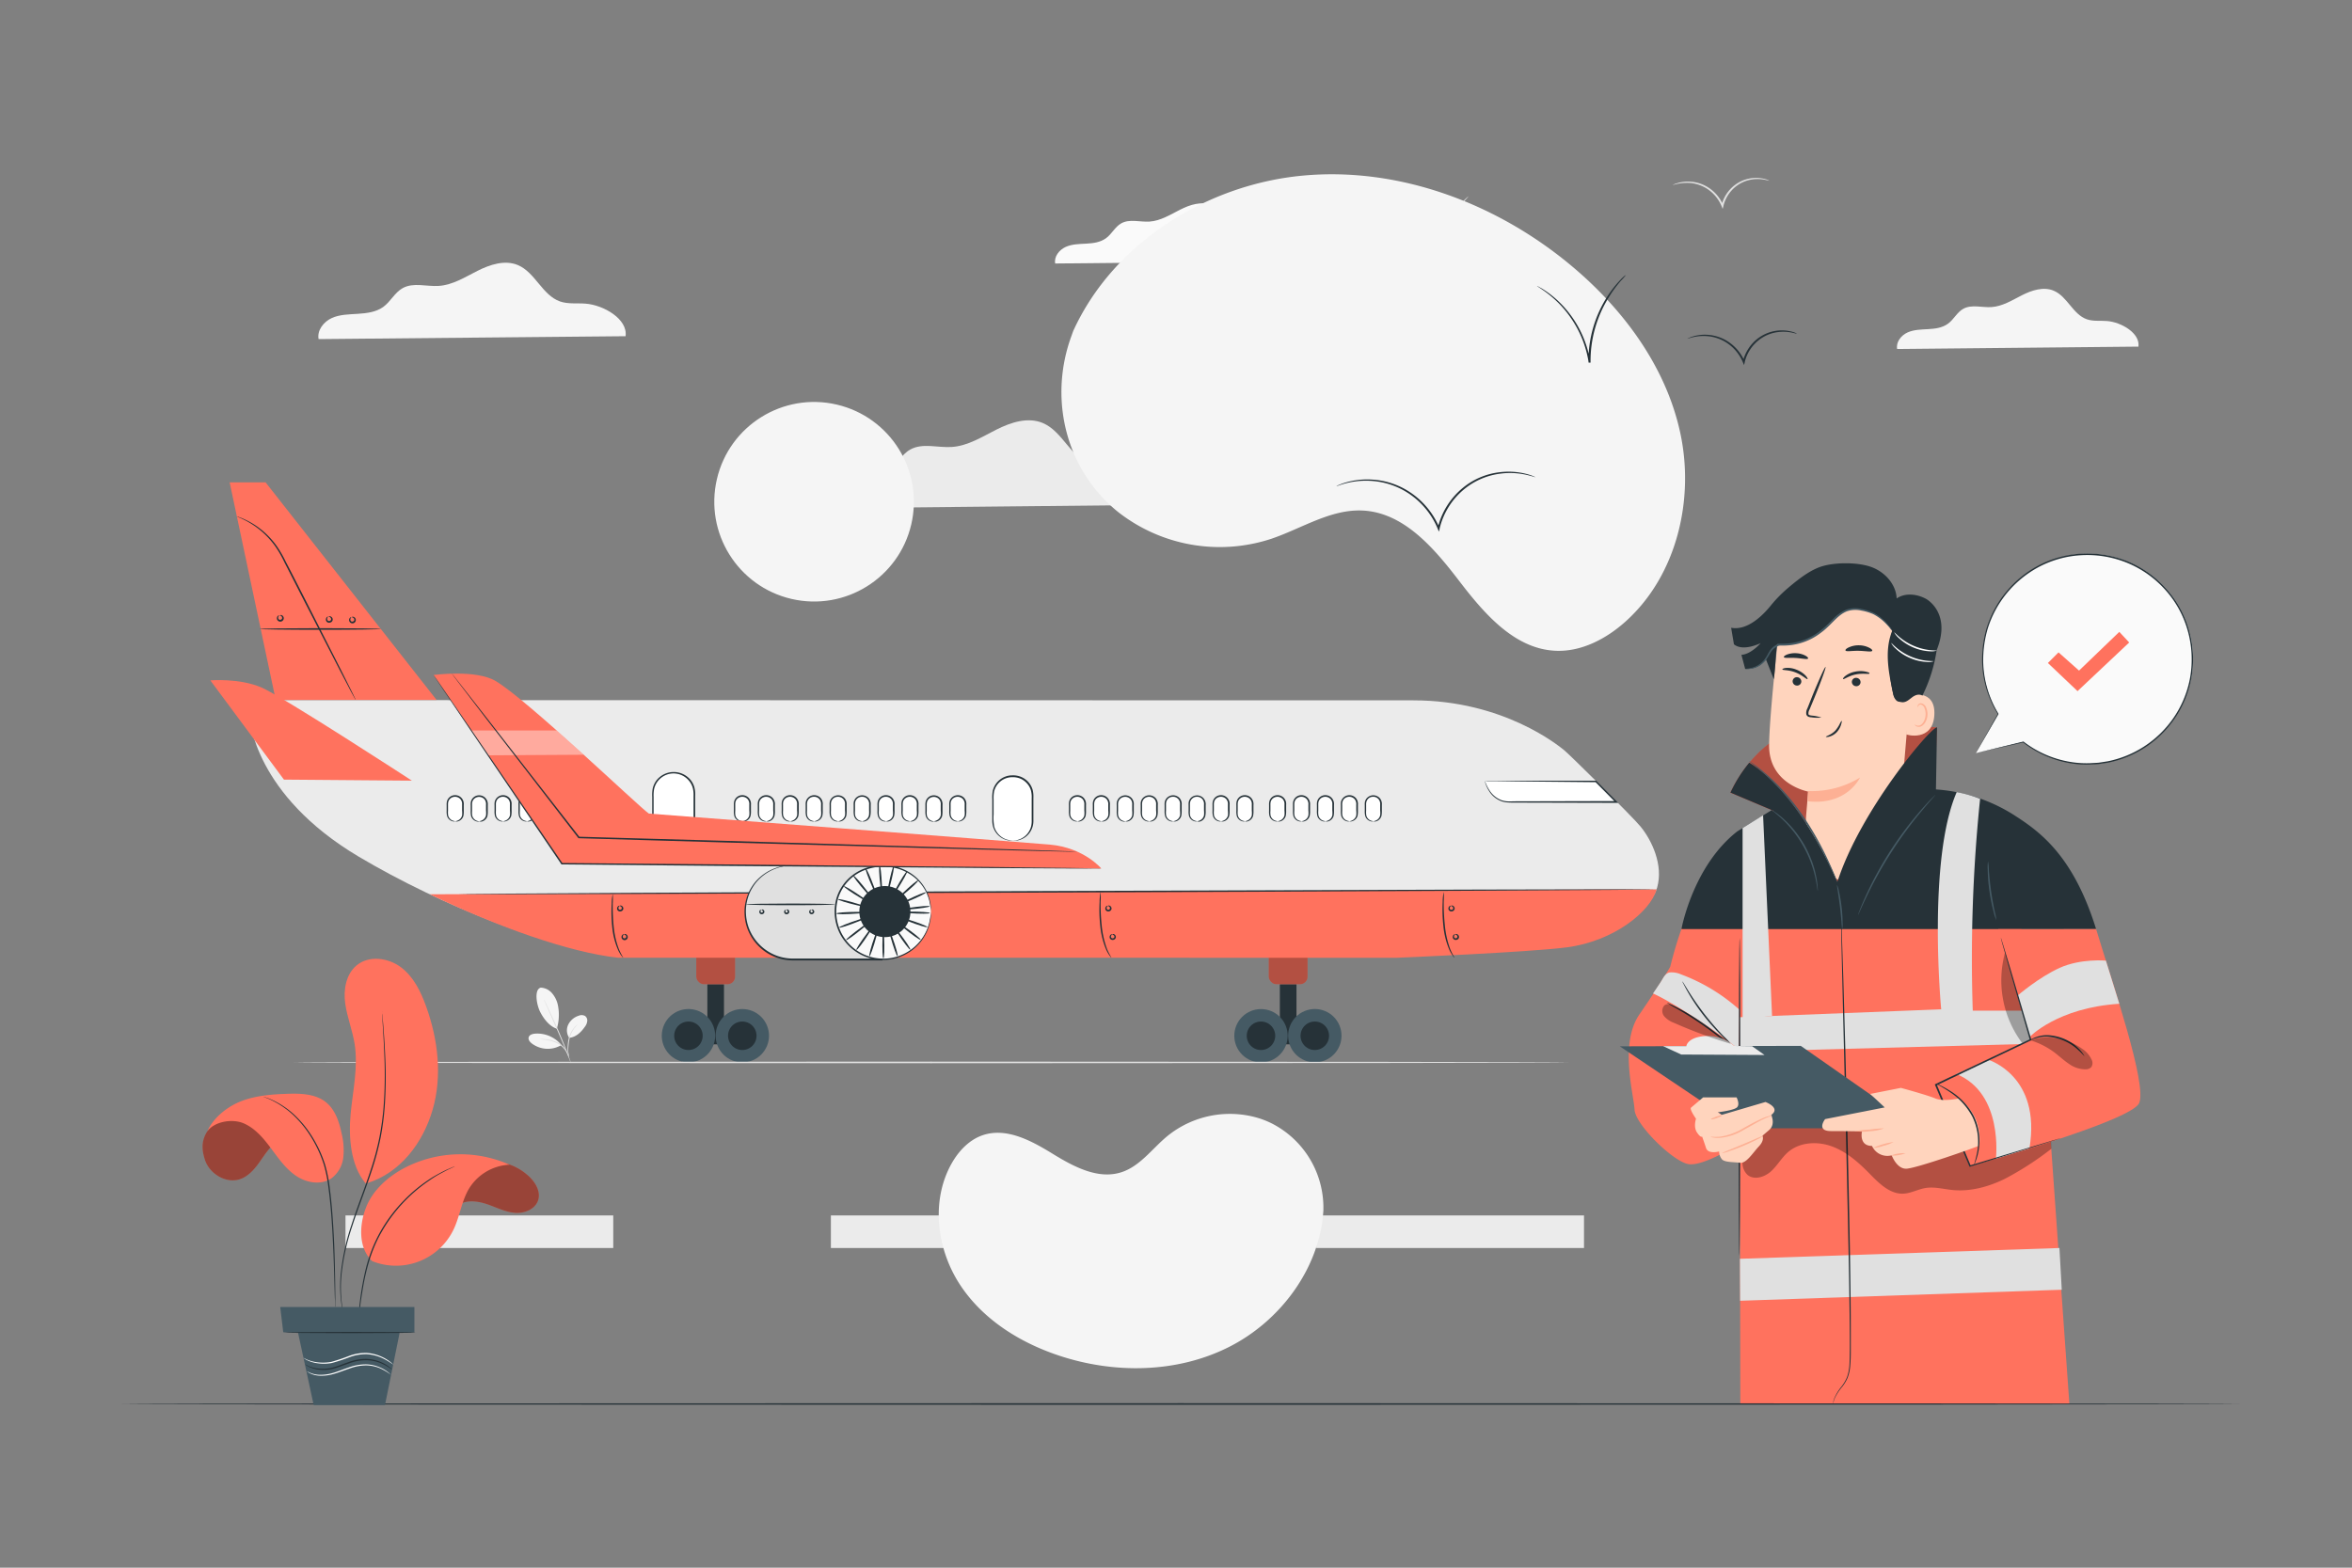 <svg xmlns="http://www.w3.org/2000/svg" viewBox="0 0 750 500"><rect x="0" y="0" width="750" height="500" fill="#808080" stroke="none"/><g id="background-complete"><rect x="110.17" y="387.65" width="85.38" height="10.39" style="fill:#ebebeb"></rect><rect x="264.95" y="387.65" width="85.38" height="10.39" style="fill:#ebebeb"></rect><rect x="419.72" y="387.65" width="85.38" height="10.39" style="fill:#ebebeb"></rect><path d="M413.42,83.28c.59-4.28-5.45-7.8-10-8.16-2.16-.18-4.41.15-6.46-.56-4.44-1.55-6.21-7.28-10.55-9.11-3.24-1.37-7-.15-10.11,1.43s-6.24,3.57-9.75,3.79c-3.05.2-6.36-.93-9,.56-2,1.11-3,3.4-4.87,4.75s-4.13,1.61-6.36,1.73-4.53.14-6.55,1.07-3.71,3.07-3.29,5.26Z" style="fill:#fafafa"></path><path d="M372,161c.86-6.26-8-11.4-14.6-11.94-3.17-.25-6.45.23-9.45-.82-6.49-2.26-9.09-10.65-15.42-13.32-4.74-2-10.19-.22-14.78,2.09s-9.13,5.22-14.26,5.55c-4.47.29-9.31-1.37-13.22.81-2.91,1.63-4.43,5-7.11,7s-6.05,2.34-9.3,2.52-6.63.21-9.59,1.56-5.42,4.5-4.8,7.7Z" style="fill:#ebebeb"></path><path d="M199.48,107.23c.75-5.44-6.93-9.92-12.7-10.38-2.75-.23-5.61.2-8.22-.71-5.65-2-7.9-9.27-13.41-11.59-4.12-1.74-8.87-.19-12.86,1.82s-7.94,4.54-12.41,4.82c-3.88.25-8.09-1.19-11.49.71-2.53,1.41-3.86,4.33-6.19,6s-5.26,2-8.09,2.19-5.76.18-8.34,1.36-4.71,3.91-4.18,6.7Z" style="fill:#f5f5f5"></path><path d="M681.9,110.55c.59-4.28-5.45-7.8-10-8.16-2.17-.18-4.41.15-6.46-.56-4.44-1.55-6.22-7.29-10.55-9.11-3.24-1.37-7-.15-10.11,1.43s-6.24,3.57-9.75,3.79c-3,.2-6.36-.93-9,.56-2,1.11-3,3.4-4.87,4.75s-4.13,1.6-6.36,1.73-4.53.14-6.56,1.07-3.7,3.07-3.28,5.26Z" style="fill:#f5f5f5"></path><path d="M172.46,315a5,5,0,0,1,3.5,1.69,8.51,8.51,0,0,1,1.85,3.5,15.4,15.4,0,0,1-.25,7.91c-2.72-.9-4.45-3.73-5.24-5.22-1.25-2.36-2.07-7.37.14-7.88" style="fill:#f5f5f5"></path><path d="M181.51,331a4.21,4.21,0,0,1-.3-4.23,5.57,5.57,0,0,1,3.31-2.81,2.34,2.34,0,0,1,2,.05,1.76,1.76,0,0,1,.74,1.67,3.57,3.57,0,0,1-.73,1.76c-1.26,1.81-2.82,3.33-5,3.56" style="fill:#f5f5f5"></path><path d="M181.46,337.42a8.62,8.62,0,0,1-.38-1.66,7.82,7.82,0,0,1-.08-1.86,17.71,17.71,0,0,1,.25-2.26,8.46,8.46,0,0,1,1.7-3.74,5.93,5.93,0,0,1,.9-.88c.24-.18.38-.26.39-.24s-.5.42-1.13,1.24a9.06,9.06,0,0,0-1.57,3.68,21,21,0,0,0-.28,2.22,8.93,8.93,0,0,0,0,1.81A10.87,10.87,0,0,1,181.46,337.42Z" style="fill:#e0e0e0"></path><path d="M173.43,318.73a4.93,4.93,0,0,1,.41.75c.25.5.6,1.22,1,2.12.85,1.78,2,4.27,3.19,7s2.21,5.32,2.91,7.17c.34.93.62,1.68.79,2.21a4.73,4.73,0,0,1,.25.82,4.73,4.73,0,0,1-.35-.78c-.23-.56-.53-1.29-.88-2.17-.74-1.84-1.79-4.37-3-7.14l-3.11-7.08c-.38-.87-.7-1.59-.94-2.15A4.37,4.37,0,0,1,173.43,318.73Z" style="fill:#e0e0e0"></path><path d="M178.9,333.15a9.92,9.92,0,0,0-8.36-3.47c-.79.08-1.72.36-1.95,1.13s.37,1.52,1,2a8.45,8.45,0,0,0,9.37.53" style="fill:#f5f5f5"></path><path d="M172.15,331.38a1.23,1.23,0,0,1,.45,0c.29,0,.71,0,1.23.06a11.22,11.22,0,0,1,3.94,1,7.28,7.28,0,0,1,1.82,1.34,6.64,6.64,0,0,1,1.08,1.5,6.79,6.79,0,0,1,.48,1.14,1.3,1.3,0,0,1,.11.44c-.06,0-.25-.6-.77-1.48A7.47,7.47,0,0,0,179.4,334a7,7,0,0,0-1.77-1.27,12.69,12.69,0,0,0-3.82-1.1A13.06,13.06,0,0,1,172.15,331.38Z" style="fill:#e0e0e0"></path><path d="M564.26,57.67s-.53-.14-1.48-.33a11.94,11.94,0,0,0-4-.11,11,11,0,0,0-5.41,2.37,11.38,11.38,0,0,0-3.81,6.07v.07l-.24.9-.34-.85a12.15,12.15,0,0,0-4.57-5.54,11.87,11.87,0,0,0-5.59-1.9,15.58,15.58,0,0,0-5.48.7,4.75,4.75,0,0,1,1.4-.6,11.45,11.45,0,0,1,4.11-.52,11.85,11.85,0,0,1,5.86,1.85,12.47,12.47,0,0,1,4.83,5.78l-.58,0,0-.07A11.63,11.63,0,0,1,553,59.17a11.25,11.25,0,0,1,9.86-2.06A4.66,4.66,0,0,1,564.26,57.67Z" style="fill:#e0e0e0"></path><path d="M468.25,62.64a16,16,0,0,1-1.34,1.55,33.41,33.41,0,0,0-3.28,4.46A32.49,32.49,0,0,0,458.74,86v.22l-.61.05a29,29,0,0,0-8-15.91,39.61,39.61,0,0,0-5.83-4.73,1.68,1.68,0,0,1,.48.22c.3.17.76.39,1.31.75A26.86,26.86,0,0,1,450.45,70a29,29,0,0,1,5,6.56,28.47,28.47,0,0,1,3.27,9.57l-.6,0V86a31.89,31.89,0,0,1,5.13-17.58A28.87,28.87,0,0,1,466.74,64c.45-.49.85-.82,1.1-1.06S468.24,62.62,468.25,62.64Z" style="fill:#e0e0e0"></path></g><g id="background-simple"><path d="M342.23,105.56l-.75,2.09c-6.26,17.58-2.67,37.23,9.88,50.8a48.92,48.92,0,0,0,5.21,4.87,52.53,52.53,0,0,0,48.86,8.51c9.66-3.28,18.83-9.45,29-9,13.2.59,22.86,12,30.83,22.4s17.66,21.8,30.87,22.33c8.27.33,16.22-3.89,22.39-9.48,16.33-14.8,21.92-39.12,17.19-60.42S517.16,98,500.34,84.15c-23.55-19.4-54.34-31-85-28.13S355,77.53,342.23,105.56Z" style="fill:#f5f5f5"></path><path d="M422,386l0-1.34a30.16,30.16,0,0,0-16.59-26.42,28.51,28.51,0,0,0-4-1.6,31.64,31.64,0,0,0-29.32,5.83c-4.72,3.94-8.53,9.4-14.34,11.35-7.55,2.54-15.45-1.76-22.19-5.9s-14.67-8.42-22.21-5.85c-4.72,1.61-8.27,5.71-10.53,10.19-6,11.87-3.83,26.75,3.45,37.71s19,18.27,31.5,22.41c17.45,5.78,37.29,5.62,53.88-2.65S420.91,404.5,422,386Z" style="fill:#f5f5f5"></path><circle cx="259.6" cy="160.03" r="31.82" transform="translate(44.89 376.6) rotate(-76.9)" style="fill:#f5f5f5"></circle></g><g id="Birds"><path d="M489.6,152.2c0,.06-1.05-.36-3-.79a23.89,23.89,0,0,0-8.34-.32A22.46,22.46,0,0,0,467,155.94a23.25,23.25,0,0,0-7.93,12.59,1,1,0,0,0,0,.14l-.23.9-.35-.85A25,25,0,0,0,449,157.25a24.31,24.31,0,0,0-11.6-3.87,25.71,25.71,0,0,0-8.28.76c-1.92.51-2.93,1-2.95.89a4.28,4.28,0,0,1,.72-.34,18.33,18.33,0,0,1,2.16-.78,24.54,24.54,0,0,1,8.38-.95,24.22,24.22,0,0,1,11.87,3.82,25.38,25.38,0,0,1,9.76,11.71l-.58,0,0-.15a23.67,23.67,0,0,1,8.17-12.89,22.46,22.46,0,0,1,11.53-4.83,23,23,0,0,1,8.45.51,16.94,16.94,0,0,1,2.19.7A4.94,4.94,0,0,1,489.6,152.2Z" style="fill:#263238"></path><path d="M573,106.46c0,.05-.59-.17-1.66-.39a13.59,13.59,0,0,0-4.56-.13,12.3,12.3,0,0,0-6.11,2.67,12.69,12.69,0,0,0-4.31,6.86l0,.07-.23.9-.35-.85a13.64,13.64,0,0,0-5.16-6.25,13.19,13.19,0,0,0-6.32-2.14,14.48,14.48,0,0,0-4.53.37c-1.06.26-1.62.49-1.64.44s.13-.09.39-.21a8.05,8.05,0,0,1,1.18-.45,13.19,13.19,0,0,1,4.63-.58,13.47,13.47,0,0,1,6.59,2.1,14,14,0,0,1,5.43,6.49l-.58,0,0-.08a13.15,13.15,0,0,1,4.55-7.16,12.65,12.65,0,0,1,11.08-2.33,8.89,8.89,0,0,1,1.2.41C572.84,106.37,573,106.44,573,106.46Z" style="fill:#263238"></path><path d="M518.46,87.73a23.54,23.54,0,0,1-1.6,1.82A39,39,0,0,0,513,94.83a38.41,38.41,0,0,0-5.81,20.56,2.35,2.35,0,0,0,0,.26l-.6,0a33.76,33.76,0,0,0-3.76-11.13,34.7,34.7,0,0,0-5.72-7.74,35.37,35.37,0,0,0-5-4.2c-1.27-.88-2-1.32-2-1.37a2.56,2.56,0,0,1,.57.27c.35.21.89.47,1.54.9a31.38,31.38,0,0,1,5.13,4.1,34,34,0,0,1,9.78,19.08l-.6,0v-.26a37.88,37.88,0,0,1,6.05-20.8,35.36,35.36,0,0,1,4.1-5.21c.53-.58,1-1,1.3-1.26A3.4,3.4,0,0,1,518.46,87.73Z" style="fill:#263238"></path></g><g id="speech-bubble"><path d="M630.1,240.2l7.09-12.51a33.54,33.54,0,1,1,8,8.93v0Z" style="fill:#fafafa"></path><path d="M630.1,240.2l15.1-3.69-.08.21v0a.13.13,0,0,1,0-.18.12.12,0,0,1,.16,0,33.34,33.34,0,0,0,16,6.63,31.19,31.19,0,0,0,5.25.24c.9-.06,1.82-.08,2.74-.16l2.8-.43a33.47,33.47,0,0,0,20.63-13.31,33.06,33.06,0,0,0,5.56-12.77,33.77,33.77,0,0,0-.4-14.68,32.59,32.59,0,0,0-7.08-13.57A33.29,33.29,0,0,0,678,179.39a33.76,33.76,0,0,0-14.79-2.28,32.65,32.65,0,0,0-13.6,4,33.65,33.65,0,0,0-15.74,19.28,35.91,35.91,0,0,0-1.47,10.76,33.18,33.18,0,0,0,4.86,16.49.15.15,0,0,1,0,.13l-7.2,12.44c.42-.77,2.56-4.6,7-12.57v.13a33.21,33.21,0,0,1-5-16.61,35.82,35.82,0,0,1,1.45-10.89,33.94,33.94,0,0,1,15.89-19.58,33.05,33.05,0,0,1,13.79-4.07,34.22,34.22,0,0,1,15,2.3,33.56,33.56,0,0,1,12.91,9.22,33.06,33.06,0,0,1,7.19,13.78,34.2,34.2,0,0,1,.39,14.91,33.43,33.43,0,0,1-5.66,13,33.82,33.82,0,0,1-20.94,13.43l-2.84.43c-.93.08-1.86.1-2.77.15a29.85,29.85,0,0,1-5.31-.27,33.38,33.38,0,0,1-16.06-6.79l.18-.18v0a.14.14,0,0,1,0,.18l0,0Z" style="fill:#263238"></path><polygon points="653.03 211.46 656.42 208.07 662.96 213.88 675.8 201.53 678.95 204.92 662.48 220.43 653.03 211.46" style="fill:#FF725E"></polygon></g><g id="Aircraft"><path d="M79.53,228.48c.07,1,1.68,25,34.82,44.72,26.48,15.73,61.38,29.38,82.23,31.66H445s41.8-1.73,54-3.32c15-2,27.4-11.37,29.43-18.48s-1.66-15-5.29-19.43c-2.73-3.33-22.67-23-24.36-24.36s-19.29-15.9-48.05-15.9L89.39,223.3S79.07,222.26,79.53,228.48Z" style="fill:#ebebeb"></path><polygon points="84.69 153.85 73.23 153.85 87.92 223.23 139.21 223.23 84.69 153.85" style="fill:#FF725E"></polygon><path d="M113.42,223.23a2.94,2.94,0,0,1-.38-.62l-1-1.82c-.86-1.65-2.07-3.94-3.54-6.75L97,191.68l-6.3-12.34a34.72,34.72,0,0,0-3-5.21,26.7,26.7,0,0,0-9.64-8.24c-.81-.4-1.44-.69-1.88-.87a4.86,4.86,0,0,1-.65-.31,3.16,3.16,0,0,1,.69.21,19.51,19.51,0,0,1,1.92.79,25.19,25.19,0,0,1,6.36,4.23,26.56,26.56,0,0,1,3.55,3.94,35,35,0,0,1,3.06,5.24c2,3.79,4.09,7.95,6.33,12.32l11.39,22.43c1.42,2.84,2.57,5.16,3.4,6.83q.57,1.16.9,1.86A3.88,3.88,0,0,1,113.42,223.23Z" style="fill:#263238"></path><path d="M121.44,200.61c0,.14-8.64.26-19.3.26s-19.3-.12-19.3-.26,8.64-.26,19.3-.26S121.44,200.46,121.44,200.61Z" style="fill:#263238"></path><path d="M104.79,196.65c0-.05.34-.27.83.07a1,1,0,0,1-.32,1.83,1.05,1.05,0,0,1-1.19-.34,1.08,1.08,0,0,1-.12-1c.21-.55.65-.59.64-.53s-.23.22-.29.62a.78.78,0,0,0,.15.59.6.6,0,0,0,.66.15.63.63,0,0,0,.45-.49.78.78,0,0,0-.22-.57C105.11,196.7,104.81,196.73,104.79,196.65Z" style="fill:#263238"></path><path d="M112.18,196.81c0-.05.34-.27.83.07a1,1,0,0,1,.45.87,1.07,1.07,0,1,1-2.08-.36c.2-.55.64-.59.64-.53s-.23.22-.29.62a.81.81,0,0,0,.15.6.61.61,0,0,0,.65.14.63.63,0,0,0,.46-.49.78.78,0,0,0-.22-.57C112.5,196.86,112.19,196.89,112.18,196.81Z" style="fill:#263238"></path><path d="M89.21,196.26s.34-.27.83.06a1.09,1.09,0,0,1,.45.88,1.11,1.11,0,0,1-2,.62,1.12,1.12,0,0,1-.13-1c.21-.56.65-.6.65-.53s-.24.22-.29.62a.75.75,0,0,0,.15.59.63.63,0,0,0,.65.15.61.61,0,0,0,.45-.49.77.77,0,0,0-.21-.58C89.53,196.31,89.22,196.34,89.21,196.26Z" style="fill:#263238"></path><rect x="408.12" y="313.9" width="5.3" height="19.18" style="fill:#263238"></rect><circle cx="402.1" cy="330.35" r="8.51" transform="translate(-115.82 381.08) rotate(-45)" style="fill:#455a64"></circle><path d="M406.64,330.35a4.54,4.54,0,1,1-4.54-4.54A4.54,4.54,0,0,1,406.64,330.35Z" style="fill:#263238"></path><circle cx="419.26" cy="330.35" r="8.51" transform="translate(-94.19 184.49) rotate(-22.38)" style="fill:#455a64"></circle><path d="M423.8,330.35a4.54,4.54,0,1,1-4.54-4.54A4.53,4.53,0,0,1,423.8,330.35Z" style="fill:#263238"></path><rect x="404.59" y="301.54" width="12.36" height="12.36" rx="2.37" style="fill:#FF725E"></rect><g style="opacity:0.3"><rect x="404.59" y="301.54" width="12.36" height="12.36" rx="2.37"></rect></g><rect x="225.56" y="313.9" width="5.3" height="19.18" style="fill:#263238"></rect><circle cx="219.54" cy="330.35" r="8.51" transform="translate(-152.53 467.79) rotate(-76.67)" style="fill:#455a64"></circle><path d="M224.07,330.35a4.54,4.54,0,1,1-4.53-4.54A4.53,4.53,0,0,1,224.07,330.35Z" style="fill:#263238"></path><circle cx="236.7" cy="330.35" r="8.51" transform="translate(-107.94 114.99) rotate(-22.38)" style="fill:#455a64"></circle><path d="M241.24,330.35a4.54,4.54,0,1,1-4.54-4.54A4.53,4.53,0,0,1,241.24,330.35Z" style="fill:#263238"></path><rect x="222.03" y="301.54" width="12.36" height="12.36" rx="2.37" style="fill:#FF725E"></rect><g style="opacity:0.3"><rect x="222.03" y="301.54" width="12.36" height="12.36" rx="2.37"></rect></g><path d="M137.05,285.23c21.87,10.51,44.55,18.54,60.1,20.24H445.6s41.8-1.73,54-3.32c15-1.95,26.63-11.37,28.66-18.48Z" style="fill:#FF725E"></path><path d="M473.43,249s1.57,6.71,7.84,6.71h34.06l-6.49-6.54Z" style="fill:#fff"></path><path d="M473.43,249a5.08,5.08,0,0,1,.66,0l2,0,7.39,0H509l.07.07,6.5,6.54.44.45h-.91l-31.77-.08c-1,0-2,0-2.91-.08a9,9,0,0,1-1.33-.26,7.78,7.78,0,0,1-4.23-3.31,10.24,10.24,0,0,1-1.15-2.37c-.1-.28-.16-.5-.2-.65a.7.7,0,0,1,0-.23s.1.29.33.85a11.82,11.82,0,0,0,1.21,2.28,7.81,7.81,0,0,0,3,2.68,7.6,7.6,0,0,0,1.13.45,10.51,10.51,0,0,0,1.29.23c.88.08,1.86,0,2.87,0l31.77-.08h.28l-.18.45-6.49-6.55.18.08-25.2-.25-7.46-.11-2,0Z" style="fill:#263238"></path><rect x="142.64" y="253.85" width="4.96" height="8.07" rx="2.43" style="fill:#fff"></rect><path d="M145.18,261.93c0-.05.31,0,.8-.25a2.35,2.35,0,0,0,1.37-1.62,7.93,7.93,0,0,0,0-1.57c0-.59,0-1.21,0-1.86a2.35,2.35,0,0,0-.54-1.75,2.29,2.29,0,0,0-3.47.07,2.27,2.27,0,0,0-.41.84,4,4,0,0,0-.07.94c0,.65,0,1.27,0,1.86a6.43,6.43,0,0,0,.06,1.56,2.42,2.42,0,0,0,1.44,1.57c.5.18.82.16.82.21a1.49,1.49,0,0,1-.88,0,2.51,2.51,0,0,1-1.73-1.66,6,6,0,0,1-.14-1.66q0-.88,0-1.86a4.42,4.42,0,0,1,.07-1.06,2.67,2.67,0,0,1,2.6-2.08,2.72,2.72,0,0,1,2.15,1,2.85,2.85,0,0,1,.63,2.08q0,1,0,1.86a7.6,7.6,0,0,1-.11,1.66,2.49,2.49,0,0,1-1.66,1.72A1.32,1.32,0,0,1,145.18,261.93Z" style="fill:#263238"></path><rect x="150.28" y="253.85" width="4.96" height="8.07" rx="2.43" style="fill:#fff"></rect><path d="M152.81,261.93c0-.05.31,0,.8-.25a2.35,2.35,0,0,0,1.37-1.62,7.93,7.93,0,0,0,0-1.57c0-.59,0-1.21,0-1.86a2.35,2.35,0,0,0-.54-1.75A2.29,2.29,0,0,0,151,255a2.43,2.43,0,0,0-.41.84,4.06,4.06,0,0,0-.06.94q0,1,0,1.86a5.92,5.92,0,0,0,.07,1.56,2.38,2.38,0,0,0,1.43,1.57c.5.18.82.16.82.21a1.48,1.48,0,0,1-.88,0,2.53,2.53,0,0,1-1.73-1.66,6,6,0,0,1-.14-1.66c0-.59,0-1.21,0-1.86a4.38,4.38,0,0,1,.06-1.06,2.67,2.67,0,0,1,2.61-2.08,2.71,2.71,0,0,1,2.14,1,2.85,2.85,0,0,1,.63,2.08q0,1,0,1.86a7.6,7.6,0,0,1-.11,1.66,2.49,2.49,0,0,1-1.66,1.72A1.32,1.32,0,0,1,152.81,261.93Z" style="fill:#263238"></path><rect x="157.91" y="253.85" width="4.96" height="8.07" rx="2.43" style="fill:#fff"></rect><path d="M160.44,261.93c0-.05.32,0,.81-.25a2.36,2.36,0,0,0,1.36-1.62,7.93,7.93,0,0,0,0-1.57c0-.59,0-1.21,0-1.86a2.38,2.38,0,0,0-.53-1.75,2.3,2.3,0,0,0-3.48.07,2.25,2.25,0,0,0-.4.84,3.56,3.56,0,0,0-.07.94q0,1,0,1.86a6.39,6.39,0,0,0,.07,1.56,2.38,2.38,0,0,0,1.43,1.57c.5.18.82.16.82.21a1.48,1.48,0,0,1-.88,0,2.53,2.53,0,0,1-1.73-1.66,6,6,0,0,1-.14-1.66c0-.59,0-1.21,0-1.86a4.38,4.38,0,0,1,.06-1.06,2.75,2.75,0,0,1,4.75-1.12,2.85,2.85,0,0,1,.63,2.08q0,1,0,1.86a7.6,7.6,0,0,1-.11,1.66,2.5,2.5,0,0,1-1.65,1.72A1.35,1.35,0,0,1,160.44,261.93Z" style="fill:#263238"></path><rect x="165.54" y="253.85" width="4.96" height="8.07" rx="2.43" style="fill:#fff"></rect><path d="M168.07,261.93c0-.05.32,0,.81-.25a2.36,2.36,0,0,0,1.36-1.62,7.23,7.23,0,0,0,0-1.57c0-.59,0-1.21,0-1.86a2.38,2.38,0,0,0-.53-1.75,2.19,2.19,0,0,0-1.76-.76,2.15,2.15,0,0,0-1.71.83,2.12,2.12,0,0,0-.41.84,3.56,3.56,0,0,0-.07.94q0,1,0,1.86a6.39,6.39,0,0,0,.07,1.56,2.38,2.38,0,0,0,1.43,1.57c.5.18.82.16.82.21a1.48,1.48,0,0,1-.88,0,2.5,2.5,0,0,1-1.72-1.66,6,6,0,0,1-.15-1.66c0-.59,0-1.21,0-1.86a4.38,4.38,0,0,1,.06-1.06,2.84,2.84,0,0,1,.49-1,2.78,2.78,0,0,1,4.27-.08,2.89,2.89,0,0,1,.62,2.08c0,.65,0,1.27,0,1.86a7.6,7.6,0,0,1-.12,1.66,2.5,2.5,0,0,1-1.65,1.72A1.35,1.35,0,0,1,168.07,261.93Z" style="fill:#263238"></path><rect x="208.14" y="246.57" width="13.22" height="21.51" rx="6.47" style="fill:#fff"></rect><path d="M214.88,268.08a9.74,9.74,0,0,0,2.21-.5,6.55,6.55,0,0,0,2.19-1.43,6.26,6.26,0,0,0,1.69-3,7.67,7.67,0,0,0,.19-2c0-.72,0-1.47,0-2.25,0-1.55,0-3.21,0-5a9,9,0,0,0-.25-2.59,6,6,0,0,0-1.25-2.35,6.36,6.36,0,0,0-11.06,2.6,10.82,10.82,0,0,0-.18,2.61c0,1.74,0,3.4,0,5a16.27,16.27,0,0,0,.24,4.23,6.45,6.45,0,0,0,4.06,4.25,11,11,0,0,0,2.23.41,1.59,1.59,0,0,1-.59,0,6.18,6.18,0,0,1-1.7-.26,6.26,6.26,0,0,1-2.38-1.31,6.64,6.64,0,0,1-2-3,7.2,7.2,0,0,1-.3-2.1c0-.72,0-1.47,0-2.24,0-1.56,0-3.22,0-5a11,11,0,0,1,.17-2.72,6.86,6.86,0,0,1,1.24-2.6,7,7,0,0,1,10.7-.22,6.56,6.56,0,0,1,1.34,2.54,9.21,9.21,0,0,1,.25,2.73c0,1.74,0,3.4,0,5,0,.78,0,1.53,0,2.25a7.65,7.65,0,0,1-.23,2.1,6.51,6.51,0,0,1-4.17,4.51,5.84,5.84,0,0,1-1.68.33A2.15,2.15,0,0,1,214.88,268.08Z" style="fill:#263238"></path><rect x="234.22" y="253.85" width="4.96" height="8.07" rx="2.43" style="fill:#fff"></rect><path d="M236.75,261.93c0-.05.32,0,.81-.25a2.35,2.35,0,0,0,1.37-1.62,7.93,7.93,0,0,0,0-1.57q0-.89,0-1.86a2.38,2.38,0,0,0-.53-1.75,2.29,2.29,0,0,0-3.47.07,2.12,2.12,0,0,0-.41.84,4,4,0,0,0-.07.94c0,.65,0,1.27,0,1.86a6,6,0,0,0,.06,1.56,2.37,2.37,0,0,0,1.44,1.57c.5.18.82.16.81.21a1.44,1.44,0,0,1-.87,0,2.51,2.51,0,0,1-1.73-1.66,5.68,5.68,0,0,1-.14-1.66q0-.88,0-1.86a4.42,4.42,0,0,1,.07-1.06,2.67,2.67,0,0,1,2.6-2.08,2.72,2.72,0,0,1,2.15,1,2.8,2.8,0,0,1,.62,2.08c0,.65,0,1.27,0,1.86a7,7,0,0,1-.12,1.66,2.46,2.46,0,0,1-1.65,1.72A1.35,1.35,0,0,1,236.75,261.93Z" style="fill:#263238"></path><rect x="241.85" y="253.85" width="4.96" height="8.07" rx="2.43" style="fill:#fff"></rect><path d="M244.39,261.93c0-.05.31,0,.8-.25a2.35,2.35,0,0,0,1.37-1.62,7.93,7.93,0,0,0,0-1.57c0-.59,0-1.21,0-1.86a2.39,2.39,0,0,0-.54-1.75,2.29,2.29,0,0,0-3.47.07,2.12,2.12,0,0,0-.41.84,4,4,0,0,0-.07.94c0,.65,0,1.27,0,1.86a6.43,6.43,0,0,0,.06,1.56,2.42,2.42,0,0,0,1.44,1.57c.5.18.82.16.82.21a1.49,1.49,0,0,1-.88,0,2.51,2.51,0,0,1-1.73-1.66,6,6,0,0,1-.14-1.66q0-.88,0-1.86a4.42,4.42,0,0,1,.07-1.06,2.67,2.67,0,0,1,2.6-2.08,2.72,2.72,0,0,1,2.15,1,2.85,2.85,0,0,1,.63,2.08q0,1,0,1.86a7.6,7.6,0,0,1-.11,1.66,2.49,2.49,0,0,1-1.66,1.72A1.32,1.32,0,0,1,244.39,261.93Z" style="fill:#263238"></path><rect x="249.49" y="253.85" width="4.96" height="8.07" rx="2.43" style="fill:#fff"></rect><path d="M252,261.93c0-.05.31,0,.8-.25a2.35,2.35,0,0,0,1.37-1.62,7.93,7.93,0,0,0,0-1.57c0-.59,0-1.21,0-1.86a2.35,2.35,0,0,0-.54-1.75,2.29,2.29,0,0,0-3.47.07,2.27,2.27,0,0,0-.41.84,4.06,4.06,0,0,0-.06.94q0,1,0,1.86a5.92,5.92,0,0,0,.07,1.56,2.38,2.38,0,0,0,1.43,1.57c.5.18.82.16.82.21a1.48,1.48,0,0,1-.88,0,2.53,2.53,0,0,1-1.73-1.66,6,6,0,0,1-.14-1.66c0-.59,0-1.21,0-1.86a4.38,4.38,0,0,1,.06-1.06,2.67,2.67,0,0,1,2.61-2.08,2.71,2.71,0,0,1,2.14,1,2.85,2.85,0,0,1,.63,2.08q0,1,0,1.86a7.6,7.6,0,0,1-.11,1.66,2.49,2.49,0,0,1-1.66,1.72A1.32,1.32,0,0,1,252,261.93Z" style="fill:#263238"></path><rect x="257.12" y="253.85" width="4.96" height="8.07" rx="2.43" style="fill:#fff"></rect><path d="M259.65,261.93c0-.05.31,0,.81-.25a2.36,2.36,0,0,0,1.36-1.62,7.93,7.93,0,0,0,0-1.57c0-.59,0-1.21,0-1.86a2.35,2.35,0,0,0-.54-1.75,2.16,2.16,0,0,0-1.75-.76,2.19,2.19,0,0,0-1.72.83,2.25,2.25,0,0,0-.4.84,3.56,3.56,0,0,0-.07.94q0,1,0,1.86a6.39,6.39,0,0,0,.07,1.56,2.38,2.38,0,0,0,1.43,1.57c.5.18.82.16.82.21a1.48,1.48,0,0,1-.88,0,2.53,2.53,0,0,1-1.73-1.66,6,6,0,0,1-.14-1.66c0-.59,0-1.21,0-1.86a4.38,4.38,0,0,1,.06-1.06,2.75,2.75,0,0,1,4.75-1.12,2.85,2.85,0,0,1,.63,2.08q0,1,0,1.86a7.6,7.6,0,0,1-.11,1.66,2.5,2.5,0,0,1-1.65,1.72A1.35,1.35,0,0,1,259.65,261.93Z" style="fill:#263238"></path><rect x="264.75" y="253.85" width="4.96" height="8.07" rx="2.43" style="fill:#fff"></rect><path d="M267.28,261.93c0-.05.32,0,.81-.25a2.36,2.36,0,0,0,1.36-1.62,7.23,7.23,0,0,0,0-1.57c0-.59,0-1.21,0-1.86a2.38,2.38,0,0,0-.53-1.75,2.19,2.19,0,0,0-1.76-.76,2.15,2.15,0,0,0-1.71.83,2.12,2.12,0,0,0-.41.84,3.56,3.56,0,0,0-.07.94q0,1,0,1.86a6.39,6.39,0,0,0,.07,1.56,2.38,2.38,0,0,0,1.43,1.57c.5.18.82.16.82.21a1.48,1.48,0,0,1-.88,0,2.5,2.5,0,0,1-1.72-1.66,6,6,0,0,1-.15-1.66c0-.59,0-1.21,0-1.86a4.38,4.38,0,0,1,.06-1.06,2.84,2.84,0,0,1,.49-1,2.78,2.78,0,0,1,4.27-.08,2.89,2.89,0,0,1,.62,2.08c0,.65,0,1.27,0,1.86a7.6,7.6,0,0,1-.12,1.66,2.5,2.5,0,0,1-1.65,1.72A1.35,1.35,0,0,1,267.28,261.93Z" style="fill:#263238"></path><rect x="272.38" y="253.85" width="4.96" height="8.07" rx="2.43" style="fill:#fff"></rect><path d="M274.91,261.93c0-.05.32,0,.81-.25a2.36,2.36,0,0,0,1.36-1.62,7.86,7.86,0,0,0,.05-1.57q0-.89,0-1.86a2.38,2.38,0,0,0-.53-1.75,2.19,2.19,0,0,0-1.76-.76,2.17,2.17,0,0,0-1.71.83,2.12,2.12,0,0,0-.41.84,4,4,0,0,0-.07.94c0,.65,0,1.27,0,1.86a6,6,0,0,0,.06,1.56,2.38,2.38,0,0,0,1.43,1.57c.51.18.82.16.82.21a1.46,1.46,0,0,1-.88,0,2.5,2.5,0,0,1-1.72-1.66,6,6,0,0,1-.15-1.66c0-.59,0-1.21,0-1.86a4.38,4.38,0,0,1,.06-1.06,2.84,2.84,0,0,1,.49-1,2.78,2.78,0,0,1,4.27-.08,2.89,2.89,0,0,1,.62,2.08c0,.65,0,1.27,0,1.86a7.6,7.6,0,0,1-.12,1.66,2.48,2.48,0,0,1-1.65,1.72A1.35,1.35,0,0,1,274.91,261.93Z" style="fill:#263238"></path><rect x="280.01" y="253.85" width="4.96" height="8.07" rx="2.43" style="fill:#fff"></rect><path d="M282.54,261.93c0-.05.32,0,.81-.25a2.35,2.35,0,0,0,1.37-1.62,7.93,7.93,0,0,0,0-1.57q0-.89,0-1.86a2.38,2.38,0,0,0-.53-1.75,2.19,2.19,0,0,0-1.76-.76,2.17,2.17,0,0,0-1.71.83,2.12,2.12,0,0,0-.41.84,4,4,0,0,0-.07.94c0,.65,0,1.27,0,1.86a6,6,0,0,0,.06,1.56,2.37,2.37,0,0,0,1.44,1.57c.5.18.82.16.81.21a1.46,1.46,0,0,1-.88,0,2.5,2.5,0,0,1-1.72-1.66,5.68,5.68,0,0,1-.14-1.66q0-.88,0-1.86a4.42,4.42,0,0,1,.07-1.06,2.67,2.67,0,0,1,2.6-2.08,2.72,2.72,0,0,1,2.15,1,2.8,2.8,0,0,1,.62,2.08c0,.65,0,1.27,0,1.86a7,7,0,0,1-.12,1.66,2.48,2.48,0,0,1-1.65,1.72A1.35,1.35,0,0,1,282.54,261.93Z" style="fill:#263238"></path><rect x="287.64" y="253.85" width="4.96" height="8.07" rx="2.43" style="fill:#fff"></rect><path d="M290.17,261.93c0-.05.32,0,.81-.25a2.35,2.35,0,0,0,1.37-1.62,7.93,7.93,0,0,0,0-1.57q0-.89,0-1.86a2.38,2.38,0,0,0-.53-1.75,2.29,2.29,0,0,0-3.47.07,2.12,2.12,0,0,0-.41.84,4,4,0,0,0-.07.94c0,.65,0,1.27,0,1.86a6,6,0,0,0,.06,1.56,2.37,2.37,0,0,0,1.44,1.57c.5.18.82.16.81.21a1.44,1.44,0,0,1-.87,0,2.51,2.51,0,0,1-1.73-1.66,5.68,5.68,0,0,1-.14-1.66q0-.88,0-1.86a4.42,4.42,0,0,1,.07-1.06,2.67,2.67,0,0,1,2.6-2.08,2.72,2.72,0,0,1,2.15,1,2.8,2.8,0,0,1,.62,2.08c0,.65,0,1.27,0,1.86a7,7,0,0,1-.12,1.66,2.46,2.46,0,0,1-1.65,1.72A1.35,1.35,0,0,1,290.17,261.93Z" style="fill:#263238"></path><rect x="295.27" y="253.85" width="4.96" height="8.07" rx="2.43" style="fill:#fff"></rect><path d="M297.81,261.93c0-.05.31,0,.8-.25a2.35,2.35,0,0,0,1.37-1.62,7.93,7.93,0,0,0,0-1.57c0-.59,0-1.21,0-1.86a2.35,2.35,0,0,0-.54-1.75A2.29,2.29,0,0,0,296,255a2.27,2.27,0,0,0-.41.84,4.67,4.67,0,0,0-.07.94c0,.65,0,1.27,0,1.86a6.43,6.43,0,0,0,.06,1.56,2.42,2.42,0,0,0,1.44,1.57c.5.18.82.16.82.21a1.49,1.49,0,0,1-.88,0,2.51,2.51,0,0,1-1.73-1.66,6,6,0,0,1-.14-1.66q0-.88,0-1.86a4.42,4.42,0,0,1,.07-1.06,2.67,2.67,0,0,1,2.6-2.08,2.72,2.72,0,0,1,2.15,1,2.85,2.85,0,0,1,.63,2.08q0,1,0,1.86a7.6,7.6,0,0,1-.11,1.66,2.49,2.49,0,0,1-1.66,1.72A1.32,1.32,0,0,1,297.81,261.93Z" style="fill:#263238"></path><rect x="302.91" y="253.85" width="4.96" height="8.07" rx="2.43" style="fill:#fff"></rect><path d="M305.44,261.93c0-.05.31,0,.8-.25a2.35,2.35,0,0,0,1.37-1.62,7.93,7.93,0,0,0,0-1.57c0-.59,0-1.21,0-1.86a2.35,2.35,0,0,0-.54-1.75,2.29,2.29,0,0,0-3.47.07,2.43,2.43,0,0,0-.41.84,4.06,4.06,0,0,0-.06.94q0,1,0,1.86a5.92,5.92,0,0,0,.07,1.56,2.38,2.38,0,0,0,1.43,1.57c.5.18.82.16.82.21a1.48,1.48,0,0,1-.88,0,2.53,2.53,0,0,1-1.73-1.66,6,6,0,0,1-.14-1.66c0-.59,0-1.21,0-1.86a4.38,4.38,0,0,1,.06-1.06,2.75,2.75,0,0,1,4.75-1.12,2.85,2.85,0,0,1,.63,2.08q0,1,0,1.86a7.6,7.6,0,0,1-.11,1.66,2.49,2.49,0,0,1-1.66,1.72A1.32,1.32,0,0,1,305.44,261.93Z" style="fill:#263238"></path><rect x="316.56" y="247.62" width="12.62" height="20.54" rx="6.12" style="fill:#fff"></rect><path d="M323.06,268.16a8.55,8.55,0,0,0,2.11-.49,6.12,6.12,0,0,0,2.09-1.38,6,6,0,0,0,1.57-2.86,7.53,7.53,0,0,0,.15-1.93c0-.69,0-1.41,0-2.15q0-2.24,0-4.74a8.2,8.2,0,0,0-.23-2.47,5.68,5.68,0,0,0-1.22-2.23,6,6,0,0,0-2.12-1.56,6.32,6.32,0,0,0-2.68-.47,5.92,5.92,0,0,0-5.74,4.61,11.56,11.56,0,0,0-.15,2.5c0,1.67,0,3.25,0,4.74a15.39,15.39,0,0,0,.22,4,6.08,6.08,0,0,0,1.76,2.76,5.92,5.92,0,0,0,2.16,1.26,10.89,10.89,0,0,0,2.14.36,1.57,1.57,0,0,1-.57,0,6.12,6.12,0,0,1-1.63-.22,6,6,0,0,1-2.29-1.23,6.25,6.25,0,0,1-1.92-2.87,7.28,7.28,0,0,1-.29-2c0-.69,0-1.41,0-2.15,0-1.49,0-3.07,0-4.74a11.71,11.71,0,0,1,.14-2.61,6.4,6.4,0,0,1,6.23-5,6.76,6.76,0,0,1,2.88.52,6.53,6.53,0,0,1,2.31,1.69,6.4,6.4,0,0,1,1.31,2.43,9.09,9.09,0,0,1,.23,2.61c0,1.67,0,3.25,0,4.74,0,.74,0,1.46,0,2.15a7.38,7.38,0,0,1-.19,2,6.28,6.28,0,0,1-1.73,3,6.08,6.08,0,0,1-2.22,1.36,5.76,5.76,0,0,1-1.61.33A2.06,2.06,0,0,1,323.06,268.16Z" style="fill:#263238"></path><rect x="341.06" y="253.85" width="4.96" height="8.07" rx="2.43" style="fill:#fff"></rect><path d="M343.6,261.93c0-.05.31,0,.8-.25a2.35,2.35,0,0,0,1.37-1.62,7.93,7.93,0,0,0,0-1.57c0-.59,0-1.21,0-1.86a2.43,2.43,0,0,0-.54-1.75,2.29,2.29,0,0,0-3.47.07,2.12,2.12,0,0,0-.41.84,4,4,0,0,0-.07.94c0,.65,0,1.27,0,1.86a6.43,6.43,0,0,0,.06,1.56,2.42,2.42,0,0,0,1.44,1.57c.5.18.82.16.82.21a1.49,1.49,0,0,1-.88,0,2.51,2.51,0,0,1-1.73-1.66,6,6,0,0,1-.14-1.66q0-.88,0-1.86a4.42,4.42,0,0,1,.07-1.06,2.67,2.67,0,0,1,2.6-2.08,2.72,2.72,0,0,1,2.15,1,2.85,2.85,0,0,1,.63,2.08q0,1,0,1.86a7.6,7.6,0,0,1-.11,1.66,2.49,2.49,0,0,1-1.66,1.72A1.31,1.31,0,0,1,343.6,261.93Z" style="fill:#263238"></path><rect x="348.7" y="253.85" width="4.96" height="8.07" rx="2.43" style="fill:#fff"></rect><path d="M351.23,261.93c0-.05.31,0,.8-.25a2.35,2.35,0,0,0,1.37-1.62,7.93,7.93,0,0,0,0-1.57c0-.59,0-1.21,0-1.86a2.35,2.35,0,0,0-.54-1.75,2.29,2.29,0,0,0-3.47.07,2.27,2.27,0,0,0-.41.84,4.67,4.67,0,0,0-.07.94c0,.65,0,1.27,0,1.86a5.92,5.92,0,0,0,.07,1.56,2.38,2.38,0,0,0,1.43,1.57c.5.18.82.16.82.21a1.49,1.49,0,0,1-.88,0,2.53,2.53,0,0,1-1.73-1.66,6,6,0,0,1-.14-1.66c0-.59,0-1.21,0-1.86a4.38,4.38,0,0,1,.06-1.06,2.67,2.67,0,0,1,2.61-2.08,2.71,2.71,0,0,1,2.14,1,2.85,2.85,0,0,1,.63,2.08q0,1,0,1.86a7.6,7.6,0,0,1-.11,1.66,2.49,2.49,0,0,1-1.66,1.72A1.32,1.32,0,0,1,351.23,261.93Z" style="fill:#263238"></path><rect x="356.33" y="253.85" width="4.96" height="8.07" rx="2.43" style="fill:#fff"></rect><path d="M358.86,261.93c0-.05.31,0,.81-.25a2.36,2.36,0,0,0,1.36-1.62,7.93,7.93,0,0,0,0-1.57c0-.59,0-1.21,0-1.86a2.35,2.35,0,0,0-.54-1.75A2.29,2.29,0,0,0,357,255a2.43,2.43,0,0,0-.41.84,4.06,4.06,0,0,0-.06.94q0,1,0,1.86a5.92,5.92,0,0,0,.07,1.56,2.38,2.38,0,0,0,1.43,1.57c.5.18.82.16.82.21a1.48,1.48,0,0,1-.88,0,2.53,2.53,0,0,1-1.73-1.66,6,6,0,0,1-.14-1.66c0-.59,0-1.21,0-1.86a4.38,4.38,0,0,1,.06-1.06,2.75,2.75,0,0,1,4.75-1.12,2.85,2.85,0,0,1,.63,2.08q0,1,0,1.86a7.6,7.6,0,0,1-.11,1.66,2.5,2.5,0,0,1-1.65,1.72A1.35,1.35,0,0,1,358.86,261.93Z" style="fill:#263238"></path><rect x="363.96" y="253.85" width="4.96" height="8.07" rx="2.43" style="fill:#fff"></rect><path d="M366.49,261.93c0-.05.32,0,.81-.25a2.36,2.36,0,0,0,1.36-1.62,7.23,7.23,0,0,0,0-1.57c0-.59,0-1.21,0-1.86a2.38,2.38,0,0,0-.53-1.75,2.3,2.3,0,0,0-3.48.07,2.25,2.25,0,0,0-.4.84,3.56,3.56,0,0,0-.07.94q0,1,0,1.86a6.39,6.39,0,0,0,.07,1.56,2.38,2.38,0,0,0,1.43,1.57c.5.18.82.16.82.21a1.48,1.48,0,0,1-.88,0,2.5,2.5,0,0,1-1.72-1.66,6,6,0,0,1-.15-1.66c0-.59,0-1.21,0-1.86a4.38,4.38,0,0,1,.06-1.06,2.84,2.84,0,0,1,.49-1,2.77,2.77,0,0,1,4.26-.08,2.85,2.85,0,0,1,.63,2.08c0,.65,0,1.27,0,1.86a7.6,7.6,0,0,1-.12,1.66,2.5,2.5,0,0,1-1.65,1.72A1.35,1.35,0,0,1,366.49,261.93Z" style="fill:#263238"></path><rect x="371.59" y="253.85" width="4.96" height="8.07" rx="2.43" style="fill:#fff"></rect><path d="M374.12,261.93c0-.05.32,0,.81-.25a2.36,2.36,0,0,0,1.36-1.62,7.86,7.86,0,0,0,0-1.57q0-.89,0-1.86a2.38,2.38,0,0,0-.53-1.75,2.19,2.19,0,0,0-1.76-.76,2.17,2.17,0,0,0-1.71.83,2.12,2.12,0,0,0-.41.84,4,4,0,0,0-.07.94c0,.65,0,1.27,0,1.86a6,6,0,0,0,.06,1.56,2.38,2.38,0,0,0,1.43,1.57c.51.18.82.16.82.21a1.46,1.46,0,0,1-.88,0,2.5,2.5,0,0,1-1.72-1.66,6,6,0,0,1-.15-1.66c0-.59,0-1.21,0-1.86a4.38,4.38,0,0,1,.06-1.06,2.84,2.84,0,0,1,.49-1,2.78,2.78,0,0,1,4.27-.08,2.89,2.89,0,0,1,.62,2.08c0,.65,0,1.27,0,1.86a7.6,7.6,0,0,1-.12,1.66,2.48,2.48,0,0,1-1.65,1.72A1.35,1.35,0,0,1,374.12,261.93Z" style="fill:#263238"></path><rect x="379.22" y="253.85" width="4.96" height="8.07" rx="2.43" style="fill:#fff"></rect><path d="M381.75,261.93c0-.05.32,0,.81-.25a2.35,2.35,0,0,0,1.37-1.62,7.93,7.93,0,0,0,0-1.57q0-.89,0-1.86a2.38,2.38,0,0,0-.53-1.75,2.19,2.19,0,0,0-1.76-.76,2.17,2.17,0,0,0-1.71.83,2.12,2.12,0,0,0-.41.84,4,4,0,0,0-.07.94c0,.65,0,1.27,0,1.86a6,6,0,0,0,.06,1.56,2.37,2.37,0,0,0,1.44,1.57c.5.18.82.16.81.21a1.46,1.46,0,0,1-.88,0,2.5,2.5,0,0,1-1.72-1.66,5.68,5.68,0,0,1-.14-1.66q0-.88,0-1.86a4.38,4.38,0,0,1,.06-1.06,2.86,2.86,0,0,1,.5-1,2.67,2.67,0,0,1,2.11-1,2.72,2.72,0,0,1,2.15,1,2.84,2.84,0,0,1,.62,2.08c0,.65,0,1.27,0,1.86a7,7,0,0,1-.12,1.66,2.48,2.48,0,0,1-1.65,1.72A1.35,1.35,0,0,1,381.75,261.93Z" style="fill:#263238"></path><rect x="386.85" y="253.85" width="4.96" height="8.07" rx="2.43" style="fill:#fff"></rect><path d="M389.38,261.93c0-.05.32,0,.81-.25a2.35,2.35,0,0,0,1.37-1.62,7.93,7.93,0,0,0,0-1.57q0-.89,0-1.86a2.38,2.38,0,0,0-.53-1.75,2.29,2.29,0,0,0-3.47.07,2.12,2.12,0,0,0-.41.84,4,4,0,0,0-.07.94c0,.65,0,1.27,0,1.86a6,6,0,0,0,.06,1.56,2.37,2.37,0,0,0,1.44,1.57c.5.18.82.16.81.21a1.44,1.44,0,0,1-.87,0,2.51,2.51,0,0,1-1.73-1.66,5.68,5.68,0,0,1-.14-1.66q0-.88,0-1.86a4.42,4.42,0,0,1,.07-1.06,2.67,2.67,0,0,1,2.6-2.08,2.72,2.72,0,0,1,2.15,1,2.8,2.8,0,0,1,.62,2.08c0,.65,0,1.27,0,1.86a7,7,0,0,1-.12,1.66,2.46,2.46,0,0,1-1.65,1.72A1.35,1.35,0,0,1,389.38,261.93Z" style="fill:#263238"></path><rect x="394.48" y="253.85" width="4.96" height="8.07" rx="2.43" style="fill:#fff"></rect><path d="M397,261.93c0-.05.31,0,.8-.25a2.35,2.35,0,0,0,1.37-1.62,7.93,7.93,0,0,0,0-1.57c0-.59,0-1.21,0-1.86a2.39,2.39,0,0,0-.54-1.75,2.29,2.29,0,0,0-3.47.07,2.12,2.12,0,0,0-.41.84,4,4,0,0,0-.07.94c0,.65,0,1.27,0,1.86a6.43,6.43,0,0,0,.06,1.56,2.42,2.42,0,0,0,1.44,1.57c.5.18.82.16.82.21a1.49,1.49,0,0,1-.88,0,2.51,2.51,0,0,1-1.73-1.66,6,6,0,0,1-.14-1.66q0-.88,0-1.86a4.42,4.42,0,0,1,.07-1.06,2.67,2.67,0,0,1,2.6-2.08,2.72,2.72,0,0,1,2.15,1,2.85,2.85,0,0,1,.63,2.08q0,1,0,1.86a7.6,7.6,0,0,1-.11,1.66,2.49,2.49,0,0,1-1.66,1.72A1.32,1.32,0,0,1,397,261.93Z" style="fill:#263238"></path><rect x="404.88" y="253.85" width="4.96" height="8.07" rx="2.43" style="fill:#fff"></rect><path d="M407.41,261.93c0-.05.32,0,.81-.25a2.35,2.35,0,0,0,1.37-1.62,7.93,7.93,0,0,0,0-1.57q0-.89,0-1.86a2.38,2.38,0,0,0-.53-1.75,2.29,2.29,0,0,0-3.47.07,2.12,2.12,0,0,0-.41.84,4,4,0,0,0-.07.94c0,.65,0,1.27,0,1.86a6,6,0,0,0,.06,1.56,2.37,2.37,0,0,0,1.44,1.57c.5.18.82.16.81.21a1.44,1.44,0,0,1-.87,0,2.51,2.51,0,0,1-1.73-1.66,5.68,5.68,0,0,1-.14-1.66q0-.88,0-1.86a4.42,4.42,0,0,1,.07-1.06,2.67,2.67,0,0,1,2.6-2.08,2.72,2.72,0,0,1,2.15,1,2.8,2.8,0,0,1,.62,2.08c0,.65,0,1.27,0,1.86a7,7,0,0,1-.12,1.66,2.46,2.46,0,0,1-1.65,1.72A1.35,1.35,0,0,1,407.41,261.93Z" style="fill:#263238"></path><rect x="412.51" y="253.85" width="4.96" height="8.07" rx="2.43" style="fill:#fff"></rect><path d="M415.05,261.93c0-.05.31,0,.8-.25a2.35,2.35,0,0,0,1.37-1.62,7.93,7.93,0,0,0,0-1.57c0-.59,0-1.21,0-1.86a2.35,2.35,0,0,0-.54-1.75,2.29,2.29,0,0,0-3.47.07,2.27,2.27,0,0,0-.41.84,4,4,0,0,0-.07.94c0,.65,0,1.27,0,1.86a6.43,6.43,0,0,0,.06,1.56,2.42,2.42,0,0,0,1.44,1.57c.5.18.82.16.82.21a1.49,1.49,0,0,1-.88,0,2.51,2.51,0,0,1-1.73-1.66,6,6,0,0,1-.14-1.66q0-.88,0-1.86a4.42,4.42,0,0,1,.07-1.06,2.67,2.67,0,0,1,2.6-2.08,2.72,2.72,0,0,1,2.15,1,2.85,2.85,0,0,1,.63,2.08q0,1,0,1.86a7.6,7.6,0,0,1-.11,1.66,2.49,2.49,0,0,1-1.66,1.72A1.32,1.32,0,0,1,415.05,261.93Z" style="fill:#263238"></path><rect x="420.15" y="253.85" width="4.96" height="8.07" rx="2.43" style="fill:#fff"></rect><path d="M422.68,261.93c0-.05.31,0,.8-.25a2.35,2.35,0,0,0,1.37-1.62,7.93,7.93,0,0,0,0-1.57c0-.59,0-1.21,0-1.86a2.35,2.35,0,0,0-.54-1.75,2.29,2.29,0,0,0-3.47.07,2.43,2.43,0,0,0-.41.84,4.06,4.06,0,0,0-.06.94q0,1,0,1.86a5.92,5.92,0,0,0,.07,1.56,2.38,2.38,0,0,0,1.43,1.57c.5.18.82.16.82.21a1.48,1.48,0,0,1-.88,0,2.53,2.53,0,0,1-1.73-1.66,6,6,0,0,1-.14-1.66c0-.59,0-1.21,0-1.86a4.38,4.38,0,0,1,.06-1.06,2.67,2.67,0,0,1,2.61-2.08,2.71,2.71,0,0,1,2.14,1,2.85,2.85,0,0,1,.63,2.08q0,1,0,1.86a7.6,7.6,0,0,1-.11,1.66,2.49,2.49,0,0,1-1.66,1.72A1.32,1.32,0,0,1,422.68,261.93Z" style="fill:#263238"></path><rect x="427.78" y="253.85" width="4.96" height="8.07" rx="2.43" style="fill:#fff"></rect><path d="M430.31,261.93c0-.05.32,0,.81-.25a2.36,2.36,0,0,0,1.36-1.62,7.93,7.93,0,0,0,0-1.57c0-.59,0-1.21,0-1.86a2.38,2.38,0,0,0-.53-1.75,2.3,2.3,0,0,0-3.48.07,2.25,2.25,0,0,0-.4.84,3.56,3.56,0,0,0-.07.94q0,1,0,1.86a6.39,6.39,0,0,0,.07,1.56,2.38,2.38,0,0,0,1.43,1.57c.5.18.82.16.82.21a1.48,1.48,0,0,1-.88,0,2.53,2.53,0,0,1-1.73-1.66,6,6,0,0,1-.14-1.66c0-.59,0-1.21,0-1.86a4.38,4.38,0,0,1,.06-1.06,2.75,2.75,0,0,1,4.75-1.12,2.85,2.85,0,0,1,.63,2.08q0,1,0,1.86a7.6,7.6,0,0,1-.11,1.66,2.5,2.5,0,0,1-1.65,1.72A1.35,1.35,0,0,1,430.31,261.93Z" style="fill:#263238"></path><rect x="435.41" y="253.85" width="4.96" height="8.07" rx="2.43" style="fill:#fff"></rect><path d="M437.94,261.93c0-.05.32,0,.81-.25a2.36,2.36,0,0,0,1.36-1.62,7.23,7.23,0,0,0,0-1.57c0-.59,0-1.21,0-1.86a2.38,2.38,0,0,0-.53-1.75,2.19,2.19,0,0,0-1.76-.76,2.17,2.17,0,0,0-1.71.83,2.12,2.12,0,0,0-.41.84,3.56,3.56,0,0,0-.07.94q0,1,0,1.86a6.39,6.39,0,0,0,.07,1.56,2.38,2.38,0,0,0,1.43,1.57c.5.18.82.16.82.21a1.48,1.48,0,0,1-.88,0,2.5,2.5,0,0,1-1.72-1.66,6,6,0,0,1-.15-1.66c0-.59,0-1.21,0-1.86a4.38,4.38,0,0,1,.06-1.06,2.84,2.84,0,0,1,.49-1,2.78,2.78,0,0,1,4.27-.08,2.89,2.89,0,0,1,.62,2.08c0,.65,0,1.27,0,1.86a7.6,7.6,0,0,1-.12,1.66,2.5,2.5,0,0,1-1.65,1.72A1.35,1.35,0,0,1,437.94,261.93Z" style="fill:#263238"></path><path d="M67.07,217l23.47,31.65,40.8.33S90.54,222.4,83.45,219.3,67.07,217,67.07,217Z" style="fill:#FF725E"></path><path d="M528.27,283.67c0,.15-85.48.61-190.9,1s-190.93.64-190.93.5,85.46-.61,190.92-1S528.27,283.53,528.27,283.67Z" style="fill:#263238"></path><path d="M252.72,275.91a14.8,14.8,0,0,0-15.12,14.83A15.24,15.24,0,0,0,252.84,306H281.2V276.12Z" style="fill:#e0e0e0"></path><path d="M252.72,275.91a3.28,3.28,0,0,1,.51,0l1.5,0,5.74,0,20.74.07h.21v.21c0,8.57,0,18.78,0,29.86v.26H258.92c-2.19,0-4.33,0-6.44,0a15.25,15.25,0,0,1-6.06-1.4,15.56,15.56,0,0,1-7.85-8.13,15.27,15.27,0,0,1-1.13-5.09,14.37,14.37,0,0,1,.5-4.77,13.81,13.81,0,0,1,1.74-4,15.6,15.6,0,0,1,1.18-1.64,16.84,16.84,0,0,1,1.31-1.35,15.35,15.35,0,0,1,7.53-3.71c.65-.08,1.2-.18,1.65-.2l1,0a1.88,1.88,0,0,1,.35,0l-.35,0-1,.08c-.45,0-1,.15-1.63.24a16.6,16.6,0,0,0-2.16.61,15,15,0,0,0-5.2,3.16,18.14,18.14,0,0,0-1.27,1.34A16,16,0,0,0,240,283a13.72,13.72,0,0,0-1.67,3.92,14.55,14.55,0,0,0-.45,4.66,15,15,0,0,0,1.13,4.95,15.2,15.2,0,0,0,7.65,7.86,14.83,14.83,0,0,0,5.87,1.33c2.09,0,4.25,0,6.43,0H281.2L281,306c0-11.08,0-21.29,0-29.86l.21.21-20.73-.24-5.74-.1-1.5-.05Z" style="fill:#263238"></path><path d="M296.86,290.74a15.24,15.24,0,0,1-30.48,0c0-8.41,6.83-14.57,15.24-14.57S296.86,282.33,296.86,290.74Z" style="fill:#fafafa"></path><path d="M296.86,290.74a25.32,25.32,0,0,0-.58-3.66,14,14,0,0,0-5.72-8,15,15,0,0,0-6.4-2.48,16.35,16.35,0,0,0-7.83.7,14.16,14.16,0,0,0-9.05,9.17,15.1,15.1,0,0,0-.61,4.7,14.95,14.95,0,0,0,3.09,8.7,14.91,14.91,0,0,0,7,5.05,15,15,0,0,0,14.07-2.29,15.08,15.08,0,0,0,3.79-4.24,14.8,14.8,0,0,0,1.67-4,25.73,25.73,0,0,0,.57-3.67,1,1,0,0,1,0,.25c0,.19,0,.43,0,.72a6.61,6.61,0,0,1-.09,1.17,10.93,10.93,0,0,1-.28,1.57,14.35,14.35,0,0,1-1.62,4.08,15,15,0,0,1-3.81,4.39,15.4,15.4,0,0,1-21.7-2.74,14.6,14.6,0,0,1-2.3-4.17,15.54,15.54,0,0,1-.27-9.69,14.56,14.56,0,0,1,2.16-4.25,14.93,14.93,0,0,1,7.22-5.22,16.66,16.66,0,0,1,8.06-.68,15.4,15.4,0,0,1,6.54,2.61,14.26,14.26,0,0,1,4,4.21,13.3,13.3,0,0,1,1.7,4,9.92,9.92,0,0,1,.29,1.58,6.61,6.61,0,0,1,.09,1.17c0,.29,0,.52,0,.72A.87.87,0,0,1,296.86,290.74Z" style="fill:#263238"></path><circle cx="282.17" cy="290.74" r="8.15" style="fill:#263238"></circle><path d="M266.29,288.44c0,.15-6.36.27-14.21.27s-14.22-.12-14.22-.27,6.36-.26,14.22-.26S266.29,288.3,266.29,288.44Z" style="fill:#263238"></path><path d="M242.81,290.17c0-.06.25-.23.6,0a.76.76,0,0,1-.27,1.37.8.8,0,0,1-.89-.28.81.81,0,0,1-.07-.73c.17-.4.49-.41.49-.34s-.12.19-.14.44.14.51.47.41.32-.39.16-.6S242.83,290.24,242.81,290.17Z" style="fill:#263238"></path><path d="M250.77,290.17c0-.06.24-.23.6,0a.77.77,0,0,1-.27,1.37.76.76,0,0,1-1-1c.17-.4.5-.41.5-.34s-.13.19-.14.44.14.51.46.41.32-.39.17-.6S250.78,290.24,250.77,290.17Z" style="fill:#263238"></path><path d="M258.72,290.17c0-.06.25-.23.6,0a.82.82,0,0,1,.33.66.84.84,0,0,1-1.49.43.75.75,0,0,1-.07-.73c.16-.4.49-.41.49-.34s-.13.19-.14.44.14.51.46.41.33-.39.17-.6S258.73,290.24,258.72,290.17Z" style="fill:#263238"></path><path d="M289.76,291.24l-6.76-.45,6.77-.05c3.74,0,6.77.19,6.76.46S293.49,291.49,289.76,291.24Z" style="fill:#263238"></path><path d="M289.23,293.68l-6.31-2.48,6.47,2c3.57,1.11,6.4,2.22,6.31,2.48S292.7,295.05,289.23,293.68Z" style="fill:#263238"></path><path d="M288,295.84l-5.26-4.27,5.56,3.87c3.07,2.14,5.42,4.05,5.26,4.27S290.88,298.19,288,295.84Z" style="fill:#263238"></path><path d="M286.15,297.52c-2.06-3.11-3.64-5.5-3.73-5.65.1.14,1.86,2.41,4.13,5.36s3.95,5.5,3.73,5.66S288.21,300.64,286.15,297.52Z" style="fill:#263238"></path><path d="M283.89,298.57c-1-3.58-1.8-6.34-1.84-6.52l2.31,6.37c1.28,3.51,2.11,6.43,1.84,6.52S284.91,302.17,283.89,298.57Z" style="fill:#263238"></path><path d="M281.42,298.89c.11-3.72.2-6.59.21-6.77,0,.18.13,3,.29,6.77s.05,6.77-.22,6.77S281.3,302.63,281.42,298.89Z" style="fill:#263238"></path><path d="M279,298.45l2.25-6.39c0,.17-.8,2.94-1.77,6.54s-2,6.47-2.25,6.39S277.72,302,279,298.45Z" style="fill:#263238"></path><path d="M276.76,297.28l4.08-5.41-3.67,5.7c-2,3.14-3.86,5.56-4.09,5.4S274.51,300.27,276.76,297.28Z" style="fill:#263238"></path><path d="M275,295.51l5.52-3.93-5.22,4.32c-2.88,2.39-5.35,4.15-5.51,3.93S272,297.68,275,295.51Z" style="fill:#263238"></path><path d="M273.88,293.29l6.45-2.08-6.28,2.55c-3.47,1.4-6.36,2.33-6.45,2.07S270.32,294.44,273.88,293.29Z" style="fill:#263238"></path><path d="M273.47,290.83l6.78,0-6.76.53c-3.72.28-6.76.3-6.77,0S269.73,290.85,273.47,290.83Z" style="fill:#263238"></path><path d="M273.82,288.36l6.47,2-6.6-1.54c-3.64-.84-6.53-1.75-6.46-2S270.26,287.25,273.82,288.36Z" style="fill:#263238"></path><path d="M274.91,286.12l5.55,3.88-5.82-3.46c-3.21-1.91-5.7-3.65-5.55-3.88S271.85,284,274.91,286.12Z" style="fill:#263238"></path><path d="M276.62,284.31l4.13,5.37-4.52-5.05c-2.48-2.79-4.33-5.2-4.12-5.37S274.34,281.35,276.62,284.31Z" style="fill:#263238"></path><path d="M278.8,283.1l2.31,6.37-2.78-6.19c-1.53-3.41-2.56-6.26-2.31-6.36S277.52,279.58,278.8,283.1Z" style="fill:#263238"></path><path d="M281.24,282.6c.15,3.73.26,6.59.27,6.77,0-.17-.35-3-.77-6.73s-.54-6.75-.27-6.77S281.08,278.87,281.24,282.6Z" style="fill:#263238"></path><path d="M283.72,282.86c-1,3.6-1.73,6.37-1.78,6.54,0-.17.58-3,1.29-6.65s1.51-6.6,1.77-6.53S284.69,279.26,283.72,282.86Z" style="fill:#263238"></path><path d="M286,283.87l-3.68,5.69c.08-.16,1.46-2.68,3.25-5.95s3.44-5.83,3.68-5.69S288,280.73,286,283.87Z" style="fill:#263238"></path><path d="M287.87,285.51l-5.22,4.32,4.89-4.69c2.7-2.59,5-4.52,5.22-4.32S290.75,283.13,287.87,285.51Z" style="fill:#263238"></path><path d="M289.16,287.64l-6.28,2.54,6.08-3c3.35-1.65,6.16-2.79,6.27-2.54S292.62,286.24,289.16,287.64Z" style="fill:#263238"></path><path d="M289.74,290.06l-6.75.52,6.7-1c3.69-.56,6.72-.79,6.75-.52S293.47,289.77,289.74,290.06Z" style="fill:#263238"></path><path d="M354.39,305.47s-.22-.21-.55-.66a11.31,11.31,0,0,1-1.14-2,25.64,25.64,0,0,1-1.85-7.48,47.63,47.63,0,0,1-.22-7.69,16.08,16.08,0,0,1,.33-3.16,25.15,25.15,0,0,1,0,3.17,65.73,65.73,0,0,0,.36,7.62,29.39,29.39,0,0,0,1.68,7.39C353.74,304.44,354.47,305.42,354.39,305.47Z" style="fill:#263238"></path><path d="M353.27,288.91c0-.05.32-.26.78.06a1,1,0,0,1,.4.85,1,1,0,0,1-.79.85,1,1,0,0,1-1.09-.43,1,1,0,0,1,0-.94c.27-.48.69-.45.67-.38s-.24.17-.33.53a.54.54,0,1,0,.88-.2C353.56,289,353.29,289,353.27,288.91Z" style="fill:#263238"></path><path d="M354.65,298s.32-.26.77.06a1,1,0,0,1,.41.85,1,1,0,0,1-.8.85,1,1,0,0,1-1.08-.43,1,1,0,0,1,0-.94c.27-.48.69-.45.68-.38s-.24.17-.34.53a.53.53,0,0,0,.63.72.52.52,0,0,0,.25-.92C354.94,298.09,354.66,298.11,354.65,298Z" style="fill:#263238"></path><path d="M198.71,305.47s-.22-.2-.54-.63a5.57,5.57,0,0,1-.53-.82,9.55,9.55,0,0,1-.6-1.16,23.65,23.65,0,0,1-1.82-7.23,46.09,46.09,0,0,1-.17-7.44,14.72,14.72,0,0,1,.34-3.07,23,23,0,0,1,0,3.08,64.67,64.67,0,0,0,.31,7.38,27.72,27.72,0,0,0,1.65,7.14C198.08,304.47,198.79,305.42,198.71,305.47Z" style="fill:#263238"></path><path d="M197.59,288.91c-.05-.05.32-.26.77.06a1,1,0,0,1,.41.85,1,1,0,0,1-.8.85,1,1,0,0,1-1.08-.43,1,1,0,0,1,0-.94c.28-.48.7-.45.68-.38s-.24.17-.34.53a.54.54,0,1,0,.89-.2C197.88,289,197.6,289,197.59,288.91Z" style="fill:#263238"></path><path d="M199,298s.32-.26.78.06a1,1,0,0,1,.4.85,1,1,0,0,1-1.88.42,1,1,0,0,1,0-.94c.27-.48.69-.45.67-.38s-.24.17-.33.53a.52.52,0,0,0,.62.72.53.53,0,0,0,.26-.92C199.25,298.09,199,298.11,199,298Z" style="fill:#263238"></path><path d="M463.8,305.47a3,3,0,0,1-.55-.66,12,12,0,0,1-1.14-2,25.64,25.64,0,0,1-1.85-7.48,47.63,47.63,0,0,1-.22-7.69,14.67,14.67,0,0,1,.34-3.16,29.73,29.73,0,0,1,0,3.17,66,66,0,0,0,.37,7.62,29.43,29.43,0,0,0,1.67,7.39C463.16,304.44,463.88,305.42,463.8,305.47Z" style="fill:#263238"></path><path d="M462.68,288.91c0-.05.33-.26.78.06a1,1,0,0,1,.4.85,1,1,0,0,1-.79.85,1,1,0,0,1-1.09-.43,1,1,0,0,1,0-.94c.27-.48.69-.45.68-.38s-.24.17-.34.53a.53.53,0,0,0,.63.72.52.52,0,0,0,.25-.92C463,289,462.7,289,462.68,288.91Z" style="fill:#263238"></path><path d="M464.06,298c-.05,0,.32-.26.77.06a.93.93,0,0,1-.39,1.7,1,1,0,0,1-1.08-.43,1,1,0,0,1,0-.94c.27-.48.69-.45.67-.38s-.24.17-.34.53a.54.54,0,1,0,.89-.2C464.35,298.09,464.07,298.11,464.06,298Z" style="fill:#263238"></path><path d="M138.24,215.28l40.94,60.2,172,1.52s-5.54-6.65-16.38-7.62c-8.38-.74-127.9-9.9-127.9-9.9-3.36-2.34-38.54-36.15-48.87-42.29C151.76,213.46,138.24,215.28,138.24,215.28Z" style="fill:#FF725E"></path><g style="opacity:0.4"><polygon points="150.28 232.98 177.52 232.98 186.14 240.72 155.66 240.9 150.28 232.98" style="fill:#fff"></polygon></g><path d="M343.54,271.64H343l-1.7,0-6.56-.14-24.11-.6L231,268.69l-46.43-1.35h-.11l-.07-.09c-11.92-15.45-22-28.52-29.15-37.75L147,218.73l-2.18-2.87-.55-.74a1.5,1.5,0,0,1-.17-.26,2.68,2.68,0,0,1,.2.24l.59.71c.51.66,1.26,1.6,2.23,2.83l8.37,10.68c7.16,9.21,17.31,22.24,29.3,37.64l-.18-.09,46.42,1.3,79.55,2.35,24.11.77,6.55.23,1.7.08Z" style="fill:#263238"></path><path d="M351.18,277s-.22,0-.64,0h-9l-26.24-.15-86.54-.69-49.6-.46h-.12l-.07-.11-29.45-43.46-8.36-12.41-2.2-3.3-.56-.86-.18-.3a3.09,3.09,0,0,1,.21.28l.59.83,2.26,3.26L149.77,232l29.61,43.36-.19-.11,49.6.42,86.54.84,26.23.32,7.13.11,1.85,0Z" style="fill:#263238"></path></g><g id="Character"><path d="M616.77,252.82l.9-20.79s-26.43-3.36-42.48,0-23.42,20.79-23.42,20.79l13.68,5.78,21.18,29.06Z" style="fill:#FF725E"></path><g style="opacity:0.3"><path d="M616.77,252.82l.9-20.79s-26.43-3.36-42.48,0-23.42,20.79-23.42,20.79l13.68,5.78,22.92,26.6Z"></path></g><path d="M575.31,186.7c3-.62,5.22-3,7.86-4.54a14.22,14.22,0,0,1,13.12-.41c4.09,2,7.09,4.6,7.69,9.12l-4.64,6" style="fill:#263238"></path><path d="M609.83,212.47l-4.23,49.81c-.72,8.47-3.51,20.76-16.85,19h0c-11.46-2.39-13.46-13.65-12.78-21.56.32-3.75.58-6.87.59-7.26,0,0-12.58-2.27-12.43-14.9.07-6.1,1.25-18.66,2.44-30a23.53,23.53,0,0,1,24-21l1.22,0C604.88,187.64,611.28,199.39,609.83,212.47Z" style="fill:#ffd4bd"></path><path d="M576.54,252.29A29.38,29.38,0,0,0,593.11,248s-4.11,9-16.68,7.55Z" style="fill:#fdb094"></path><path d="M568.37,213.53c.18.28,2,.08,4.17.93s3.51,2.24,3.81,2.14c.15,0,0-.47-.56-1.1a8,8,0,0,0-3-1.94,7.16,7.16,0,0,0-3.4-.51C568.62,213.15,568.27,213.4,568.37,213.53Z" style="fill:#263238"></path><path d="M587.75,216.58c.31.14,1.72-1,4-1.47s4.14,0,4.34-.27-.25-.4-1.06-.61a8.28,8.28,0,0,0-3.54,0,7.39,7.39,0,0,0-3.12,1.41C587.76,216.14,587.6,216.53,587.75,216.58Z" style="fill:#263238"></path><path d="M590.52,217.42a1.38,1.38,0,0,0,1.3,1.43,1.33,1.33,0,0,0,1.47-1.22A1.39,1.39,0,0,0,592,216.2,1.32,1.32,0,0,0,590.52,217.42Z" style="fill:#263238"></path><path d="M571.63,217.21a1.38,1.38,0,0,0,1.3,1.44,1.33,1.33,0,0,0,1.47-1.22,1.39,1.39,0,0,0-1.31-1.44A1.33,1.33,0,0,0,571.63,217.21Z" style="fill:#263238"></path><path d="M580.8,228.87a12.87,12.87,0,0,0-3.13-.65c-.5-.06-1-.17-1-.51a2.47,2.47,0,0,1,.37-1.46l1.55-3.74c2.17-5.32,3.75-9.7,3.53-9.78s-2.14,4.15-4.31,9.48c-.52,1.31-1,2.56-1.49,3.76a2.88,2.88,0,0,0-.31,1.93,1.26,1.26,0,0,0,.8.75,3.58,3.58,0,0,0,.84.14A12.75,12.75,0,0,0,580.8,228.87Z" style="fill:#263238"></path><path d="M588.49,207.46c.22.46,2,.06,4.25.11s4,.45,4.27,0c.11-.22-.24-.64-1-1a7.35,7.35,0,0,0-3.23-.76,7.54,7.54,0,0,0-3.27.68C588.75,206.83,588.39,207.24,588.49,207.46Z" style="fill:#263238"></path><path d="M568.84,209.59c.18.4,1.86.14,3.85.27s3.61.55,3.86.17c.11-.18-.18-.55-.85-.92a6.9,6.9,0,0,0-2.88-.77,7.14,7.14,0,0,0-3,.43C569.11,209.06,568.76,209.4,568.84,209.59Z" style="fill:#263238"></path><path d="M608.57,221.79c.22-.09,8.74-2.35,8.25,6.27s-9,6.36-9,6.11S608.57,221.79,608.57,221.79Z" style="fill:#ffd4bd"></path><path d="M610.6,231.05s.14.11.39.24a1.5,1.5,0,0,0,1.12.09c.93-.28,1.78-1.69,1.91-3.24a4.94,4.94,0,0,0-.3-2.17,1.74,1.74,0,0,0-1.07-1.22.78.78,0,0,0-.91.36c-.12.24-.08.41-.13.42s-.17-.15-.08-.5a.88.88,0,0,1,.37-.52,1.12,1.12,0,0,1,.84-.18,2.11,2.11,0,0,1,1.49,1.43,5.07,5.07,0,0,1,.39,2.43c-.15,1.74-1.14,3.31-2.4,3.6a1.61,1.61,0,0,1-1.36-.3C610.6,231.26,610.57,231.06,610.6,231.05Z" style="fill:#fdb094"></path><path d="M564,204.88a18.25,18.25,0,0,0,16.29-3.26c3.13-2.52,5.59-6.21,9.47-7.3a10.23,10.23,0,0,1,7.82,1.26,19.9,19.9,0,0,1,5.81,5.61c-2.6,6.36-1.13,13.56.36,20.26a3.43,3.43,0,0,0,1,2c1,.81,2.55.24,3.46-.67a10.74,10.74,0,0,0,2.48-5.57,35.49,35.49,0,0,0,.25-14,24.12,24.12,0,0,0-6.34-12.37,23,23,0,0,0-15.91-6.46,28.15,28.15,0,0,0-16.45,5.44,16.36,16.36,0,0,0-5.45,6" style="fill:#263238"></path><path d="M617.54,207.52A48.8,48.8,0,0,1,613,221.89c-.9-.73-2.25-.23-3.18.45-1.26.93-2.48,2.25-4.33,1.32a3.59,3.59,0,0,1-1.83-2.44,49.21,49.21,0,0,1-.1-20.89,15.76,15.76,0,0,0-4.51-4l.14.15c-3.38-1.56-7.23-3.14-10.71-1.82-2.7,1-4.47,3.55-6.61,5.49a20.91,20.91,0,0,1-15.16,5.09c-.52,3.51-.55,7.88-1.08,11.39L563,210c-1.77,3.78-6.51,3.33-6.51,3.33l-1.19-4.48c3.09-.17,6.13-3.73,6.13-3.73s-5.59,2.81-8.52.37l-.89-5.27c5.27,1,10.25-4.11,12.71-7.17a42.79,42.79,0,0,1,5.51-5.59c4.17-3.54,7.56-5.9,10.92-6.89,4.34-1.27,11.39-1.27,15.64.3s7.81,5.48,8,10c2.7-1.86,6.45-1.44,9.33.11,0,0,8.42,4.4,3.31,16.67" style="fill:#263238"></path><path d="M603.35,201.19c-.05,0-.46-.64-1.4-1.69a16.14,16.14,0,0,0-4.62-3.63,16.86,16.86,0,0,0-3.9-1.15,8.2,8.2,0,0,0-4.51.26c-3.06,1.2-5.1,4.56-8.29,6.84a19.54,19.54,0,0,1-10.19,4,23.24,23.24,0,0,1-2.48.08,2.41,2.41,0,0,0-1,.14c-.29.14-.62.37-.93.56-1.18.75-1.71,2.11-2.41,3.17a7.51,7.51,0,0,1-4.88,3.45,7.7,7.7,0,0,1-1.64.17,1.57,1.57,0,0,1-.57-.05c0-.07.79,0,2.15-.38a7.41,7.41,0,0,0,4.53-3.44c.66-1,1.14-2.47,2.51-3.4a11,11,0,0,1,1-.61,2.92,2.92,0,0,1,1.28-.21,22,22,0,0,0,2.41-.11,19.27,19.27,0,0,0,9.84-3.86,37.2,37.2,0,0,0,4.13-3.76,13.17,13.17,0,0,1,4.34-3.13,8.76,8.76,0,0,1,4.84-.23,16.7,16.7,0,0,1,4,1.28,14.94,14.94,0,0,1,4.61,3.89,11.07,11.07,0,0,1,1,1.35A1.58,1.58,0,0,1,603.35,201.19Z" style="fill:#455a64"></path><path d="M582.25,235c-.07-.22,1.66-.56,3-2a9.73,9.73,0,0,0,1.4-2.12c.31-.6.54-1,.63-.94s0,.46-.18,1.12a6.33,6.33,0,0,1-1.35,2.41,5.18,5.18,0,0,1-2.36,1.46C582.71,235.12,582.27,235.09,582.25,235Z" style="fill:#263238"></path><path d="M617.54,207.52a6,6,0,0,1-2.25.2,15.26,15.26,0,0,1-5.29-1.27,15.63,15.63,0,0,1-4.56-3,6,6,0,0,1-1.4-1.77c.07-.05.61.61,1.65,1.5a18.4,18.4,0,0,0,9.63,4.16C616.68,207.5,617.53,207.43,617.54,207.52Z" style="fill:#fff"></path><path d="M616.56,210.91a5.5,5.5,0,0,1-2.25.2,15,15,0,0,1-5.29-1.27,15.24,15.24,0,0,1-4.56-3,6,6,0,0,1-1.4-1.76c.07-.06.61.61,1.65,1.49a18.65,18.65,0,0,0,4.51,2.79,17.94,17.94,0,0,0,5.12,1.37C615.7,210.89,616.55,210.82,616.56,210.91Z" style="fill:#fff"></path><path d="M554.73,265.74s-7.88,6.29-13.67,18.55a130.82,130.82,0,0,0-8.47,24.08s-3.35,5.79-9.81,15.16-1.79,25.58-1.56,30.37,12.26,16.53,17.16,17.38,16.35-6.59,16.35-6.59Z" style="fill:#FF725E"></path><path d="M565.45,258.6l20.44,22.75,30.88-28.53s8.5,0,14.62,2.56c9.09,3.82,16.35,61.09,16.35,61.09l6.2,47.61,5.94,83.71-104.93.1h0l-.32-182.19Z" style="fill:#FF725E"></path><path d="M668.4,296.32H536.17s3.64-20.1,17.81-31.16l11.09-6.86,20.82,23.05,30.92-29.6a53.17,53.17,0,0,1,25,7.94C650.14,265,661,272.48,668.4,296.32Z" style="fill:#263238"></path><path d="M529.52,313.27c.83-1.27,1.45-2.93,3-3.13a7.55,7.55,0,0,1,3.58.65A58.28,58.28,0,0,1,554.63,322l-.17,12.77c-5.84-5.11-20.8-15-27.35-17.91C527.11,316.87,528.68,314.54,529.52,313.27Z" style="fill:#e0e0e0"></path><path d="M536.47,313c.07,0,.78,1.22,2,3.18a89.72,89.72,0,0,0,5.18,7.42,88.22,88.22,0,0,0,5.93,6.82,37.29,37.29,0,0,1,2.59,2.72,3.73,3.73,0,0,1-.81-.61c-.5-.41-1.2-1-2-1.85a65.55,65.55,0,0,1-6.08-6.76,64,64,0,0,1-5.08-7.55c-.58-1-1-1.84-1.3-2.43A3.47,3.47,0,0,1,536.47,313Z" style="fill:#263238"></path><path d="M531.51,319.8a3.76,3.76,0,0,1,.94.37c.58.26,1.42.68,2.44,1.21a78.59,78.59,0,0,1,7.72,4.67,80,80,0,0,1,7.13,5.5c.87.76,1.56,1.39,2,1.85s.71.71.68.74-1.14-.87-2.93-2.3-4.31-3.38-7.2-5.36-5.6-3.62-7.59-4.77A31,31,0,0,1,531.51,319.8Z" style="fill:#263238"></path><path d="M617.67,232c-1.91-.22-24.53,26.57-31.78,49.32,0,0-11.26-27.66-28.09-38.07a43.87,43.87,0,0,0-6,9.54l13.68,5.78.31,19.19L587,294.45l21.1-14.95L617.31,253Z" style="fill:#263238"></path><path d="M631.41,254.78a497.61,497.61,0,0,0-2.34,67.56h15.75l2.71,9.26L644.68,333l-89.93,2.43,0-11L619,321.91s-4.48-47.59,4.95-69.27A40,40,0,0,1,631.41,254.78Z" style="fill:#e0e0e0"></path><polygon points="656.71 398.04 554.83 401.48 554.89 414.87 657.45 411.35 656.71 398.04" style="fill:#e0e0e0"></polygon><path d="M584.59,447.79a3.89,3.89,0,0,1,.24-1.61,15.65,15.65,0,0,1,2.43-4,13.26,13.26,0,0,0,1.69-2.89,13.91,13.91,0,0,0,.78-3.9c.11-1.44.11-3,.13-4.62s0-3.37,0-5.19c-.09-14.56-.56-34.67-1.06-56.88s-1-42.31-1.35-56.89c-.17-7.26-.3-13.14-.39-17.24,0-2-.06-3.59-.08-4.69,0-.51,0-.92,0-1.22a2.56,2.56,0,0,1,0-.41,1.65,1.65,0,0,1,0,.41c0,.3,0,.7.06,1.22,0,1.1.11,2.67.18,4.68.13,4.1.32,10,.56,17.24.43,14.56,1,34.67,1.5,56.89s.91,42.32.9,56.89c0,1.82,0,3.55,0,5.2s-.05,3.18-.17,4.63a13.77,13.77,0,0,1-.84,4,13.29,13.29,0,0,1-1.76,2.92,16.42,16.42,0,0,0-2.49,3.93A6.12,6.12,0,0,0,584.59,447.79Z" style="fill:#263238"></path><path d="M609.13,387.65a8.24,8.24,0,0,1,1.41.45c.89.33,2.19.76,3.8,1.26A70.91,70.91,0,0,0,627.25,392a70.07,70.07,0,0,0,13.18.15c1.69-.14,3.05-.29,4-.42a7.84,7.84,0,0,1,1.46-.14,7.73,7.73,0,0,1-1.43.34c-.93.19-2.29.4-4,.59a62.32,62.32,0,0,1-26.24-2.81c-1.61-.54-2.9-1-3.76-1.42A7.4,7.4,0,0,1,609.13,387.65Z" style="fill:#FF725E"></path><path d="M561.82,389.82c0-.08,1.55-.53,4-1.49a50.9,50.9,0,0,0,9.14-4.75,49.78,49.78,0,0,0,7.95-6.54c1.86-1.88,2.89-3.16,3-3.1a5,5,0,0,1-.66.95,30.34,30.34,0,0,1-2,2.41,44.1,44.1,0,0,1-7.94,6.72,43.51,43.51,0,0,1-9.3,4.65,31.09,31.09,0,0,1-3,.93A4.25,4.25,0,0,1,561.82,389.82Z" style="fill:#FF725E"></path><path d="M581.3,306.78c0,.08-.6.07-1.07.74a1.54,1.54,0,0,0-.25,1.27,1.31,1.31,0,0,0,1.19.88,1.32,1.32,0,0,0,1.33-.66,1.58,1.58,0,0,0,0-1.3c-.35-.74-1-.83-.93-.91s.16-.06.41,0a1.7,1.7,0,0,1,.85.72,1.89,1.89,0,0,1,.14,1.67,1.76,1.76,0,0,1-1.8,1,1.79,1.79,0,0,1-1.62-1.27,1.89,1.89,0,0,1,.43-1.62,1.63,1.63,0,0,1,1-.57C581.16,306.69,581.3,306.75,581.3,306.78Z" style="fill:#FF725E"></path><path d="M557.74,242.69a2.32,2.32,0,0,1,.43.26l1.15.81c1,.7,2.4,1.82,4.06,3.26a70.89,70.89,0,0,1,11.33,12.85,100.48,100.48,0,0,1,8.43,14.93c.92,2,1.62,3.62,2.08,4.76l.52,1.32a1.76,1.76,0,0,1,.15.47,1.92,1.92,0,0,1-.25-.43l-.6-1.28c-.52-1.11-1.27-2.71-2.23-4.68a114.38,114.38,0,0,0-8.52-14.79,77.11,77.11,0,0,0-11.16-12.88c-1.62-1.46-3-2.62-3.93-3.37l-1.1-.89C557.86,242.82,557.73,242.71,557.74,242.69Z" style="fill:#455a64"></path><path d="M592.5,291.78a1.59,1.59,0,0,1,.13-.45c.13-.34.28-.75.47-1.24.41-1.09,1.06-2.63,1.92-4.52a113.16,113.16,0,0,1,17.49-27.15c1.36-1.56,2.5-2.8,3.31-3.62l.95-.94a2.19,2.19,0,0,1,.35-.31s-.08.15-.28.38l-.87,1c-.77.86-1.86,2.13-3.18,3.72a129.95,129.95,0,0,0-17.44,27.07c-.9,1.86-1.6,3.38-2.07,4.43l-.55,1.21A1.93,1.93,0,0,1,592.5,291.78Z" style="fill:#455a64"></path><path d="M579.65,284.16c-.1,0-.22-1.71-.82-4.39a36,36,0,0,0-1.37-4.62,36.45,36.45,0,0,0-5.79-10.23,37.32,37.32,0,0,0-3.26-3.56c-2-1.89-3.4-2.87-3.34-2.95a5.43,5.43,0,0,1,1,.64,12.44,12.44,0,0,1,1.14.84c.43.35.93.72,1.43,1.2a33.19,33.19,0,0,1,3.39,3.52,37.93,37.93,0,0,1,3.39,4.93,37.24,37.24,0,0,1,2.47,5.44,33.23,33.23,0,0,1,1.28,4.71c.15.68.22,1.31.3,1.86a11.73,11.73,0,0,1,.13,1.4A6.18,6.18,0,0,1,579.65,284.16Z" style="fill:#455a64"></path><path d="M633.94,274.68a17,17,0,0,1,.26,2.78c.13,1.71.34,4.07.7,6.66s.82,4.92,1.18,6.6a18.13,18.13,0,0,1,.52,2.74,12.86,12.86,0,0,1-.88-2.66,56.47,56.47,0,0,1-1.33-6.61,54.19,54.19,0,0,1-.55-6.72A13.54,13.54,0,0,1,633.94,274.68Z" style="fill:#455a64"></path><path d="M554.73,299.14c.15,0,.24,22.72.21,50.74s-.17,50.74-.31,50.74-.24-22.71-.21-50.74S554.59,299.14,554.73,299.14Z" style="fill:#263238"></path><g style="opacity:0.3"><path d="M555.86,369.44a15.26,15.26,0,0,1,2.78-5.05c2-2.67,4-5.44,7-7s6.34-1.64,9.64-1.72c12.92-.31,26-.61,38.59,2.45,9.58,2.34,19.37,6.63,28.93,4.21,3.63-.92,8-2.69,11.11-.57l.24,4.61a97.68,97.68,0,0,1-14.84,9.6c-5.18,2.55-11,4.14-16.7,3.57-2.88-.28-5.77-1.1-8.62-.63-2.41.4-4.65,1.7-7.09,1.8-4.32.16-7.76-3.35-10.78-6.43-3.45-3.52-7.25-6.89-11.86-8.61s-10.24-1.48-14,1.71c-2.11,1.79-3.46,4.33-5.5,6.19s-5.37,2.91-7.5,1.16A5.23,5.23,0,0,1,555.86,369.44Z"></path></g><g style="opacity:0.3"><path d="M645,332.9a33.4,33.4,0,0,1-5.43-29.79l8,28.49Z"></path></g><polyline points="565.07 324.02 562.21 260.01 555.67 264.1 555.67 325.38 564.13 324.05" style="fill:#e0e0e0"></polyline><path d="M587.45,296.29c-.15,0-.26-3.17-.72-7s-1.07-7-.92-7a7.65,7.65,0,0,1,.6,2,47.46,47.46,0,0,1,.84,5,44.55,44.55,0,0,1,.32,5A7.49,7.49,0,0,1,587.45,296.29Z" style="fill:#455a64"></path><path d="M668.4,296.32c5.28,17.48,16.36,49.64,13.72,55.51s-53.91,20.06-53.91,20.06L617.31,346l30.22-14.37-10.32-35.28" style="fill:#FF725E"></path><path d="M671.52,306.38s-8-.73-14.71,2.3-13.4,8.82-13.4,8.82l3.74,13.28s8.86-9.4,28.65-10.63Z" style="fill:#e0e0e0"></path><path d="M634,338s17,5.07,13.15,28.25l-10.7,3.3s2.51-20.88-12.61-27Z" style="fill:#e0e0e0"></path><path d="M657.09,363a2.91,2.91,0,0,1-.52.2l-1.52.5-5.84,1.86-20.93,6.51-.2.06L628,372l-10.94-25.91-.1-.23.23-.11,4-1.92,26.2-12.42-.12.27-6.76-23.51-1.86-6.64c-.21-.74-.36-1.33-.48-1.75-.05-.19-.08-.34-.11-.46s0-.15,0-.16,0,.05.06.15l.15.44q.19.64.54,1.74l2,6.6,6.93,23.46.06.19-.18.09-26.18,12.47-4,1.92.13-.33c4,9.51,7.7,18.38,10.87,25.94l-.27-.13,21-6.34L655,363.6l1.54-.44Z" style="fill:#263238"></path><path d="M647.53,331.6a2.21,2.21,0,0,1,.66-.4,11.64,11.64,0,0,1,2-.72,9.87,9.87,0,0,1,3.11-.31,15.67,15.67,0,0,1,3.76.73,14.49,14.49,0,0,1,5.87,3.63,11.54,11.54,0,0,1,1.33,1.62c.28.41.4.66.37.68s-.69-.85-2-2a15.76,15.76,0,0,0-5.77-3.4,16.5,16.5,0,0,0-3.63-.74,10.13,10.13,0,0,0-3,.19C648.56,331.21,647.57,331.69,647.53,331.6Z" style="fill:#263238"></path><polygon points="574.23 333.57 611.87 359.87 555.41 359.87 516.52 333.72 574.23 333.57" style="fill:#455a64"></polygon><path d="M624.62,350.35s-5,1.07-7.47,0-11-3.38-11-3.38l-9.78,1.93,4.62,4.3-19,3.73s-3,3.82,1.87,3.82,9.88.1,9.88.1-1.07,4.63,3.2,4.63a5.37,5.37,0,0,0,6.28,3s1.55,4.27,4.58,4.27,22.6-6.94,23.13-7.29.71-6.23-1.78-10.15S624.62,350.35,624.62,350.35Z" style="fill:#ffd4bd"></path><path d="M602.92,368.56a11.11,11.11,0,0,1,4.71-.75,11.18,11.18,0,0,1-4.71.75Z" style="fill:#fdb094"></path><path d="M597.21,366.16a22.75,22.75,0,0,1,6.58-1.92,11.43,11.43,0,0,1-3.22,1.21A11.85,11.85,0,0,1,597.21,366.16Z" style="fill:#fdb094"></path><path d="M591.59,360.75a35.45,35.45,0,0,1,4.61-.47,34.51,34.51,0,0,1,4.61-.4,15.11,15.11,0,0,1-4.57.91A14.63,14.63,0,0,1,591.59,360.75Z" style="fill:#fdb094"></path><path d="M539.24,353.27,543.1,350h10.66s1.25,2.38,0,3.29-6,1.47-6,1.47l1.22.83,14-4.12s5,1.88,1.82,4.12c0,0,1.47,3-.68,4.84L562,362.23s.79,1.36-1.13,3.4-4,5.48-6,5.23-4.65-.13-5.68-1a3.92,3.92,0,0,1-1-2.61s-3.51,1-4.19-1.14-1.25-3.62-1.25-3.62-.34.56-1.59-1.25-.34-4.43-.34-4.43S538.65,353.78,539.24,353.27Z" style="fill:#ffd4bd"></path><path d="M549.13,367.78c0-.14,2.92-1.26,6.53-2.78s6.48-2.84,6.55-2.71a7.91,7.91,0,0,1-1.79,1.07c-1.14.6-2.75,1.36-4.56,2.12s-3.49,1.37-4.71,1.77A8.22,8.22,0,0,1,549.13,367.78Z" style="fill:#fdb094"></path><path d="M545.43,362.54a22.21,22.21,0,0,0,3.09,0,20.32,20.32,0,0,0,7-2.47,67.23,67.23,0,0,1,6.69-3.48,14.22,14.22,0,0,1,2.18-.72,2.51,2.51,0,0,1,.84-.12c0,.08-1.14.36-2.87,1.17s-4,2.19-6.6,3.61a18.18,18.18,0,0,1-7.18,2.37,8.75,8.75,0,0,1-2.31-.11A2.25,2.25,0,0,1,545.43,362.54Z" style="fill:#fdb094"></path><path d="M545.58,357c-.05-.14.68-.52,1.64-.86s1.77-.51,1.82-.37-.69.52-1.64.86S545.62,357.09,545.58,357Z" style="fill:#fdb094"></path><path d="M562.67,336.48l-26.57-.15-5.8-2.68h7.44s.18-1.89,3.46-2.81A13,13,0,0,1,553,333.6l5.71.08Z" style="fill:#ebebeb"></path><path d="M617.61,345.71a5.11,5.11,0,0,1,1.16.48,29.71,29.71,0,0,1,3,1.68,20.9,20.9,0,0,1,7.68,8.18,18.23,18.23,0,0,1,.53,14.38,5.35,5.35,0,0,1-.55,1.13,37.91,37.91,0,0,0,1.12-4.49A18.38,18.38,0,0,0,629,356.28a21.65,21.65,0,0,0-7.41-8.1C619.18,346.57,617.57,345.79,617.61,345.71Z" style="fill:#263238"></path><g style="opacity:0.3"><path d="M647.59,331.6A19.23,19.23,0,0,1,664,334.53a8.25,8.25,0,0,1,3,3.5,2.34,2.34,0,0,1-.1,2.27,2.41,2.41,0,0,1-1.78.75,9,9,0,0,1-5.37-1.74c-1.6-1.06-3-2.39-4.52-3.55a24.77,24.77,0,0,0-7.74-3.95"></path></g><g style="opacity:0.3"><path d="M530.64,320.78c1-1,2.44-.32,3.66.27,5.44,2.65,9.94,6.95,15.33,9.89l2.34,2a154.75,154.75,0,0,1-18.22-6.73,7.51,7.51,0,0,1-3-2A2.67,2.67,0,0,1,530.64,320.78Z"></path></g></g><g id="Desk"><path d="M714.21,447.79c0,.15-151.21.26-337.7.26s-337.74-.11-337.74-.26,151.18-.26,337.74-.26S714.21,447.65,714.21,447.79Z" style="fill:#263238"></path><path d="M500.12,338.85c0,.15-91,.26-203.2.26S93.7,339,93.7,338.85s91-.26,203.22-.26S500.12,338.71,500.12,338.85Z" style="fill:#e0e0e0"></path></g><g id="Plant"><path d="M142.13,390.29c.79-2.74,2.49-5.39,5.11-6.52s5.89-.51,8.68.51,5.53,2.37,8.49,2.55,6.31-1.22,7.2-4.06c.83-2.66-.77-5.5-2.79-7.44a17.56,17.56,0,0,0-28.77,6.91" style="fill:#FF725E"></path><path d="M168.82,375.33a17.56,17.56,0,0,0-28.77,6.91l2.08,8.05c.79-2.74,2.49-5.39,5.11-6.52s5.89-.51,8.68.51,5.53,2.37,8.49,2.55,6.31-1.22,7.2-4.06C172.44,380.11,170.84,377.27,168.82,375.33Z" style="opacity:0.4"></path><path d="M118.65,402.2c-4.34-4.13-4.13-11.32-2-16.92s6.91-9.88,12.19-12.71a38.63,38.63,0,0,1,33.65-1.09,16,16,0,0,0-12.91,7.58c-2.39,4-2.92,8.76-4.88,12.94a20.39,20.39,0,0,1-26.09,10.2" style="fill:#FF725E"></path><path d="M116.56,377.38c-4.81-5.68-5.45-14.8-4.74-22.22s2.43-14.87,1.26-22.22c-.7-4.36-2.39-8.52-3-12.9s.24-9.32,3.63-12.14c3.9-3.25,10-2.48,14.09.56s6.4,7.84,8.11,12.61c3.77,10.48,5.16,22.11,2.06,32.81s-10.37,20.27-21,23.5" style="fill:#FF725E"></path><path d="M114.25,424a4,4,0,0,1,0-.65c0-.43,0-1.06,0-1.88.06-1.63.22-4,.58-6.88a92.33,92.33,0,0,1,1.85-10.08,46.56,46.56,0,0,1,4.6-11.67,48.46,48.46,0,0,1,7.52-10,47.82,47.82,0,0,1,7.88-6.56c1.2-.83,2.36-1.46,3.36-2s1.93-1,2.66-1.34l1.73-.73a4.72,4.72,0,0,1,.62-.23,3.71,3.71,0,0,1-.59.31l-1.69.79c-.72.38-1.61.84-2.62,1.39s-2.13,1.25-3.32,2.09A49.43,49.43,0,0,0,121.65,393c-4.42,7.74-5.64,15.88-6.52,21.59-.4,2.88-.59,5.22-.7,6.85-.05.78-.09,1.41-.11,1.87A3,3,0,0,1,114.25,424Z" style="fill:#263238"></path><path d="M72.73,355c-8.9,5.38-8.88,10.27-7.39,14.89s7,7.82,11.49,6.09c2.56-1,4.42-3.2,6-5.44s3.07-4.63,5.3-6.24,5.44-2.22,7.67-.63" style="fill:#FF725E"></path><g style="opacity:0.4"><path d="M72.73,355c-8.9,5.38-8.88,10.27-7.39,14.89s7,7.82,11.49,6.09c2.56-1,4.42-3.2,6-5.44s3.07-4.63,5.3-6.24a7.75,7.75,0,0,1,5.39-1.48Z"></path><path d="M93.52,362.78l2.28.85A4.92,4.92,0,0,0,93.52,362.78Z"></path></g><path d="M66.07,360.86c2.32-3.22,8.08-4.15,11.71-2.55s6.29,4.79,8.68,8,4.7,6.54,8,8.75,7.9,3,11.19.78a9.64,9.64,0,0,0,3.81-6.58,21.92,21.92,0,0,0-.53-7.77c-.78-3.73-2.07-7.64-5.06-10-3.33-2.64-8-2.77-12.2-2.63-4.88.16-9.83.53-14.41,2.22s-9.25,5.34-11.19,9.82" style="fill:#FF725E"></path><path d="M106.85,416.87a.8.8,0,0,1,0-.2q0-.23,0-.57c0-.54,0-1.28-.08-2.21-.06-1.95-.13-4.72-.23-8.13s-.25-7.52-.5-12.05-.59-9.51-1.28-14.69a46.16,46.16,0,0,0-1.47-7.47,38.4,38.4,0,0,0-2.73-6.53,37.61,37.61,0,0,0-3.44-5.4,35,35,0,0,0-3.76-4.13,28,28,0,0,0-6.67-4.55c-.43-.2-.81-.39-1.16-.53l-.87-.34-.53-.21-.18-.09s.07,0,.19.05l.55.18.89.3c.35.13.73.31,1.18.5a26.8,26.8,0,0,1,6.79,4.48,35.28,35.28,0,0,1,3.83,4.13,37.41,37.41,0,0,1,3.5,5.44,38.47,38.47,0,0,1,2.78,6.59,46.13,46.13,0,0,1,1.5,7.52c.69,5.21,1,10.2,1.25,14.73s.34,8.63.41,12.06.1,6.22.11,8.14v2.21c0,.23,0,.42,0,.57A.8.8,0,0,1,106.85,416.87Z" style="fill:#263238"></path><path d="M110.06,420.89a25.47,25.47,0,0,1-1-3.82,40.52,40.52,0,0,1-.41-10.75,71.52,71.52,0,0,1,3.4-15.59c1.82-5.73,4.31-11.85,6.43-18.44a84.76,84.76,0,0,0,2.55-9.76,87,87,0,0,0,1.27-9.31,134.82,134.82,0,0,0,.28-15.92c-.15-4.54-.39-8.21-.55-10.74-.07-1.25-.13-2.23-.17-2.92,0-.32,0-.57,0-.76a.86.86,0,0,1,0-.26,1.11,1.11,0,0,1,0,.26c0,.19,0,.44.07.75.06.7.14,1.67.25,2.92.2,2.53.48,6.2.67,10.74a131.86,131.86,0,0,1-.2,16,88,88,0,0,1-1.24,9.36,84.92,84.92,0,0,1-2.56,9.8c-2.13,6.61-4.62,12.73-6.46,18.44a72.54,72.54,0,0,0-3.47,15.5,42,42,0,0,0,.28,10.69c.22,1.25.42,2.22.6,2.86.07.31.13.55.18.74S110.06,420.89,110.06,420.89Z" style="fill:#263238"></path><polygon points="132.14 424.92 90.32 424.92 89.36 416.87 132.14 416.87 132.14 424.92" style="fill:#455a64"></polygon><polygon points="94.81 424 100.03 448.15 122.76 448.15 127.65 424 94.81 424" style="fill:#455a64"></polygon><path d="M132.14,424.92c0,.11-9.2.17-20.54.14s-20.53-.15-20.53-.26,9.19-.17,20.53-.14S132.14,424.81,132.14,424.92Z" style="fill:#455a64"></path><path d="M125,436.84a16.79,16.79,0,0,0-3.68-2.11,12.94,12.94,0,0,0-4.48-.9,15.54,15.54,0,0,0-5.51,1c-1.9.64-3.68,1.39-5.42,1.81a13.16,13.16,0,0,1-4.68.14,9.48,9.48,0,0,1-3-1,4.52,4.52,0,0,1-.73-.46,1.33,1.33,0,0,1-.23-.19,11.49,11.49,0,0,1,1,.51,10.3,10.3,0,0,0,3,.82,13.13,13.13,0,0,0,4.56-.22c1.67-.42,3.45-1.18,5.37-1.83a15.66,15.66,0,0,1,5.65-1,12.74,12.74,0,0,1,4.57,1,11.55,11.55,0,0,1,2.73,1.59,6.45,6.45,0,0,1,.65.56C124.9,436.75,125,436.83,125,436.84Z" style="fill:#263238"></path><path d="M124.64,438.45a17.7,17.7,0,0,0-3.54-2.08,11.71,11.71,0,0,0-4.31-.89,15.39,15.39,0,0,0-5.33,1c-1.84.61-3.57,1.33-5.22,1.77a13.54,13.54,0,0,1-4.5.51,7.65,7.65,0,0,1-2.95-.79,5.7,5.7,0,0,1-.71-.45,1,1,0,0,1-.22-.19s.35.2,1,.5a8.36,8.36,0,0,0,2.9.65,13.94,13.94,0,0,0,4.39-.58c1.62-.46,3.33-1.18,5.19-1.8a15.5,15.5,0,0,1,5.47-.95,11.66,11.66,0,0,1,4.41,1,11.81,11.81,0,0,1,2.62,1.58c.28.22.48.41.62.54S124.65,438.44,124.64,438.45Z" style="fill:#fff"></path><path d="M125.37,435.24a18.93,18.93,0,0,0-3.78-2.23,13.69,13.69,0,0,0-4.59-1.1,14.77,14.77,0,0,0-5.68,1,51.33,51.33,0,0,1-5.61,1.83,14.26,14.26,0,0,1-4.84,0,11,11,0,0,1-3.11-1,6.69,6.69,0,0,1-.75-.46c-.16-.13-.24-.19-.24-.21s.37.22,1.06.53a12,12,0,0,0,3.08.85,14.6,14.6,0,0,0,4.73-.09,55.44,55.44,0,0,0,5.55-1.85,14.8,14.8,0,0,1,5.83-1,13.74,13.74,0,0,1,4.69,1.21,13.52,13.52,0,0,1,2.78,1.68,7.15,7.15,0,0,1,.67.58C125.31,435.15,125.38,435.23,125.37,435.24Z" style="fill:#fff"></path><path d="M132.51,425c0,.11-9.41.2-21,.2s-21-.09-21-.2,9.4-.2,21-.2S132.51,424.84,132.51,425Z" style="fill:#263238"></path></g></svg>